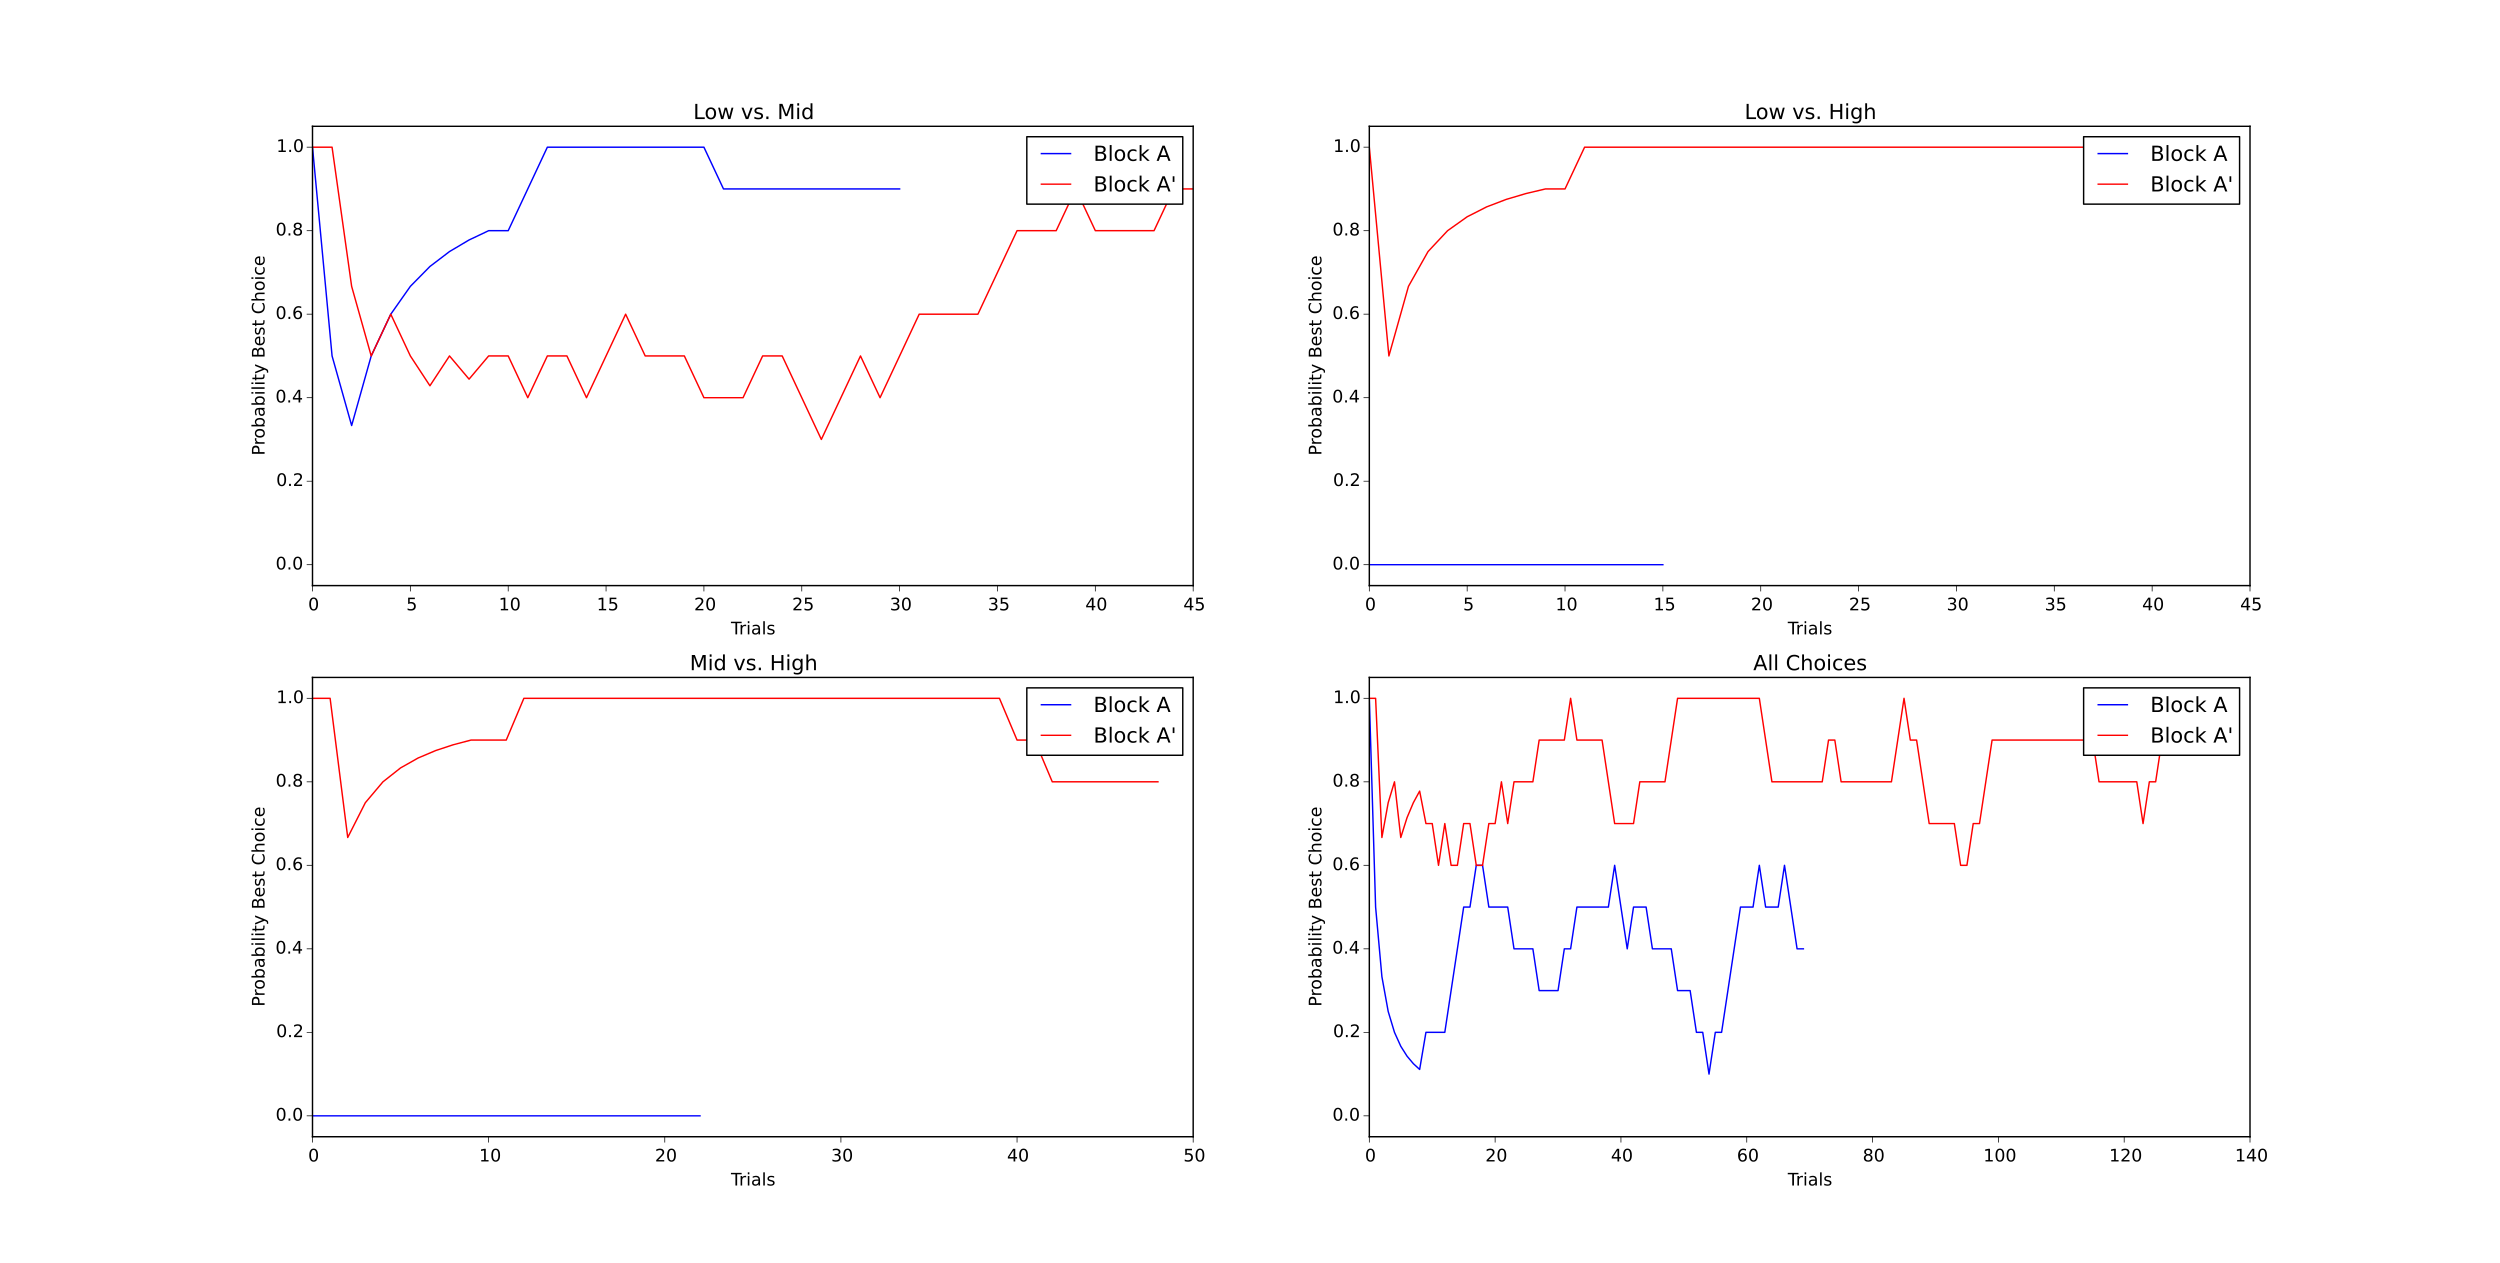 <?xml version="1.0" encoding="utf-8" standalone="no"?>
<!DOCTYPE svg PUBLIC "-//W3C//DTD SVG 1.1//EN"
  "http://www.w3.org/Graphics/SVG/1.1/DTD/svg11.dtd">
<!-- Created with matplotlib (http://matplotlib.org/) -->
<svg height="873pt" version="1.1" viewBox="0 0 1728 873" width="1728pt" xmlns="http://www.w3.org/2000/svg" xmlns:xlink="http://www.w3.org/1999/xlink">
 <defs>
  <style type="text/css">
*{stroke-linecap:butt;stroke-linejoin:round;}
  </style>
 </defs>
 <g id="figure_1">
  <g id="patch_1">
   <path d="
M0 873
L1728 873
L1728 0
L0 0
z
" style="fill:#ffffff;"/>
  </g>
  <g id="axes_1">
   <g id="patch_2">
    <path d="
M216 404.755
L824.727 404.755
L824.727 87.3
L216 87.3
z
" style="fill:#ffffff;"/>
   </g>
   <g id="line2d_1">
    <path clip-path="url(#pf8f681394c)" d="
M216 101.73
L229.527 246.027
L243.055 294.126
L256.582 246.027
L270.109 217.168
L283.636 197.928
L297.164 184.185
L310.691 173.879
L324.218 165.862
L337.745 159.449
L351.273 159.449
L364.8 130.589
L378.327 101.73
L391.855 101.73
L405.382 101.73
L418.909 101.73
L432.436 101.73
L445.964 101.73
L459.491 101.73
L473.018 101.73
L486.545 101.73
L500.073 130.589
L513.6 130.589
L527.127 130.589
L540.655 130.589
L554.182 130.589
L567.709 130.589
L581.236 130.589
L594.764 130.589
L608.291 130.589
L621.818 130.589" style="fill:none;stroke:#0000ff;stroke-linecap:square;"/>
   </g>
   <g id="line2d_2">
    <path clip-path="url(#pf8f681394c)" d="
M216 101.73
L229.527 101.73
L243.055 197.928
L256.582 246.027
L270.109 217.168
L283.636 246.027
L297.164 266.641
L310.691 246.027
L324.218 262.06
L337.745 246.027
L351.273 246.027
L364.8 274.887
L378.327 246.027
L391.855 246.027
L405.382 274.887
L418.909 246.027
L432.436 217.168
L445.964 246.027
L459.491 246.027
L473.018 246.027
L486.545 274.887
L500.073 274.887
L513.6 274.887
L527.127 246.027
L540.655 246.027
L554.182 274.887
L567.709 303.746
L581.236 274.887
L594.764 246.027
L608.291 274.887
L621.818 246.027
L635.345 217.168
L648.873 217.168
L662.4 217.168
L675.927 217.168
L689.455 188.308
L702.982 159.449
L716.509 159.449
L730.036 159.449
L743.564 130.589
L757.091 159.449
L770.618 159.449
L784.145 159.449
L797.673 159.449
L811.2 130.589
L824.727 130.589" style="fill:none;stroke:#ff0000;stroke-linecap:square;"/>
   </g>
   <g id="patch_3">
    <path d="
M216 87.3
L824.727 87.3" style="fill:none;stroke:#000000;stroke-linecap:square;stroke-linejoin:miter;"/>
   </g>
   <g id="patch_4">
    <path d="
M824.727 404.755
L824.727 87.3" style="fill:none;stroke:#000000;stroke-linecap:square;stroke-linejoin:miter;"/>
   </g>
   <g id="patch_5">
    <path d="
M216 404.755
L824.727 404.755" style="fill:none;stroke:#000000;stroke-linecap:square;stroke-linejoin:miter;"/>
   </g>
   <g id="patch_6">
    <path d="
M216 404.755
L216 87.3" style="fill:none;stroke:#000000;stroke-linecap:square;stroke-linejoin:miter;"/>
   </g>
   <g id="matplotlib.axis_1">
    <g id="xtick_1">
     <g id="line2d_3">
      <defs>
       <path d="
M0 0
L0 4" id="m741efc42ff" style="stroke:#000000;stroke-width:0.5;"/>
      </defs>
      <g>
       <use style="stroke:#000000;stroke-width:0.5;" x="216.0" xlink:href="#m741efc42ff" y="404.755"/>
      </g>
     </g>
     <g id="text_1">
      <!-- 0 -->
      <defs>
       <path d="
M31.781 66.406
Q24.172 66.406 20.328 58.906
Q16.5 51.422 16.5 36.375
Q16.5 21.391 20.328 13.891
Q24.172 6.391 31.781 6.391
Q39.453 6.391 43.281 13.891
Q47.125 21.391 47.125 36.375
Q47.125 51.422 43.281 58.906
Q39.453 66.406 31.781 66.406
M31.781 74.219
Q44.047 74.219 50.516 64.516
Q56.984 54.828 56.984 36.375
Q56.984 17.969 50.516 8.266
Q44.047 -1.422 31.781 -1.422
Q19.531 -1.422 13.062 8.266
Q6.594 17.969 6.594 36.375
Q6.594 54.828 13.062 64.516
Q19.531 74.219 31.781 74.219" id="BitstreamVeraSans-Roman-30"/>
      </defs>
      <g transform="translate(212.977 421.873)scale(0.12 -0.12)">
       <use xlink:href="#BitstreamVeraSans-Roman-30"/>
      </g>
     </g>
    </g>
    <g id="xtick_2">
     <g id="line2d_4">
      <g>
       <use style="stroke:#000000;stroke-width:0.5;" x="283.636" xlink:href="#m741efc42ff" y="404.755"/>
      </g>
     </g>
     <g id="text_2">
      <!-- 5 -->
      <defs>
       <path d="
M10.797 72.906
L49.516 72.906
L49.516 64.594
L19.828 64.594
L19.828 46.734
Q21.969 47.469 24.109 47.828
Q26.266 48.188 28.422 48.188
Q40.625 48.188 47.75 41.5
Q54.891 34.812 54.891 23.391
Q54.891 11.625 47.562 5.094
Q40.234 -1.422 26.906 -1.422
Q22.312 -1.422 17.547 -0.641
Q12.797 0.141 7.719 1.703
L7.719 11.625
Q12.109 9.234 16.797 8.062
Q21.484 6.891 26.703 6.891
Q35.156 6.891 40.078 11.328
Q45.016 15.766 45.016 23.391
Q45.016 31 40.078 35.438
Q35.156 39.891 26.703 39.891
Q22.75 39.891 18.812 39.016
Q14.891 38.141 10.797 36.281
z
" id="BitstreamVeraSans-Roman-35"/>
      </defs>
      <g transform="translate(280.806 421.873)scale(0.12 -0.12)">
       <use xlink:href="#BitstreamVeraSans-Roman-35"/>
      </g>
     </g>
    </g>
    <g id="xtick_3">
     <g id="line2d_5">
      <g>
       <use style="stroke:#000000;stroke-width:0.5;" x="351.273" xlink:href="#m741efc42ff" y="404.755"/>
      </g>
     </g>
     <g id="text_3">
      <!-- 10 -->
      <defs>
       <path d="
M12.406 8.297
L28.516 8.297
L28.516 63.922
L10.984 60.406
L10.984 69.391
L28.422 72.906
L38.281 72.906
L38.281 8.297
L54.391 8.297
L54.391 0
L12.406 0
z
" id="BitstreamVeraSans-Roman-31"/>
      </defs>
      <g transform="translate(344.695 421.873)scale(0.12 -0.12)">
       <use xlink:href="#BitstreamVeraSans-Roman-31"/>
       <use x="63.623" xlink:href="#BitstreamVeraSans-Roman-30"/>
      </g>
     </g>
    </g>
    <g id="xtick_4">
     <g id="line2d_6">
      <g>
       <use style="stroke:#000000;stroke-width:0.5;" x="418.909" xlink:href="#m741efc42ff" y="404.755"/>
      </g>
     </g>
     <g id="text_4">
      <!-- 15 -->
      <g transform="translate(412.457 421.873)scale(0.12 -0.12)">
       <use xlink:href="#BitstreamVeraSans-Roman-31"/>
       <use x="63.623" xlink:href="#BitstreamVeraSans-Roman-35"/>
      </g>
     </g>
    </g>
    <g id="xtick_5">
     <g id="line2d_7">
      <g>
       <use style="stroke:#000000;stroke-width:0.5;" x="486.545" xlink:href="#m741efc42ff" y="404.755"/>
      </g>
     </g>
     <g id="text_5">
      <!-- 20 -->
      <defs>
       <path d="
M19.188 8.297
L53.609 8.297
L53.609 0
L7.328 0
L7.328 8.297
Q12.938 14.109 22.625 23.891
Q32.328 33.688 34.812 36.531
Q39.547 41.844 41.422 45.531
Q43.312 49.219 43.312 52.781
Q43.312 58.594 39.234 62.25
Q35.156 65.922 28.609 65.922
Q23.969 65.922 18.812 64.312
Q13.672 62.703 7.812 59.422
L7.812 69.391
Q13.766 71.781 18.938 73
Q24.125 74.219 28.422 74.219
Q39.75 74.219 46.484 68.547
Q53.219 62.891 53.219 53.422
Q53.219 48.922 51.531 44.891
Q49.859 40.875 45.406 35.406
Q44.188 33.984 37.641 27.219
Q31.109 20.453 19.188 8.297" id="BitstreamVeraSans-Roman-32"/>
      </defs>
      <g transform="translate(479.749 421.873)scale(0.12 -0.12)">
       <use xlink:href="#BitstreamVeraSans-Roman-32"/>
       <use x="63.623" xlink:href="#BitstreamVeraSans-Roman-30"/>
      </g>
     </g>
    </g>
    <g id="xtick_6">
     <g id="line2d_8">
      <g>
       <use style="stroke:#000000;stroke-width:0.5;" x="554.182" xlink:href="#m741efc42ff" y="404.755"/>
      </g>
     </g>
     <g id="text_6">
      <!-- 25 -->
      <g transform="translate(547.511 421.873)scale(0.12 -0.12)">
       <use xlink:href="#BitstreamVeraSans-Roman-32"/>
       <use x="63.623" xlink:href="#BitstreamVeraSans-Roman-35"/>
      </g>
     </g>
    </g>
    <g id="xtick_7">
     <g id="line2d_9">
      <g>
       <use style="stroke:#000000;stroke-width:0.5;" x="621.818" xlink:href="#m741efc42ff" y="404.755"/>
      </g>
     </g>
     <g id="text_7">
      <!-- 30 -->
      <defs>
       <path d="
M40.578 39.312
Q47.656 37.797 51.625 33
Q55.609 28.219 55.609 21.188
Q55.609 10.406 48.188 4.484
Q40.766 -1.422 27.094 -1.422
Q22.516 -1.422 17.656 -0.516
Q12.797 0.391 7.625 2.203
L7.625 11.719
Q11.719 9.328 16.594 8.109
Q21.484 6.891 26.812 6.891
Q36.078 6.891 40.938 10.547
Q45.797 14.203 45.797 21.188
Q45.797 27.641 41.281 31.266
Q36.766 34.906 28.719 34.906
L20.219 34.906
L20.219 43.016
L29.109 43.016
Q36.375 43.016 40.234 45.922
Q44.094 48.828 44.094 54.297
Q44.094 59.906 40.109 62.906
Q36.141 65.922 28.719 65.922
Q24.656 65.922 20.016 65.031
Q15.375 64.156 9.812 62.312
L9.812 71.094
Q15.438 72.656 20.344 73.438
Q25.25 74.219 29.594 74.219
Q40.828 74.219 47.359 69.109
Q53.906 64.016 53.906 55.328
Q53.906 49.266 50.438 45.094
Q46.969 40.922 40.578 39.312" id="BitstreamVeraSans-Roman-33"/>
      </defs>
      <g transform="translate(615.039 421.873)scale(0.12 -0.12)">
       <use xlink:href="#BitstreamVeraSans-Roman-33"/>
       <use x="63.623" xlink:href="#BitstreamVeraSans-Roman-30"/>
      </g>
     </g>
    </g>
    <g id="xtick_8">
     <g id="line2d_10">
      <g>
       <use style="stroke:#000000;stroke-width:0.5;" x="689.455" xlink:href="#m741efc42ff" y="404.755"/>
      </g>
     </g>
     <g id="text_8">
      <!-- 35 -->
      <g transform="translate(682.801 421.873)scale(0.12 -0.12)">
       <use xlink:href="#BitstreamVeraSans-Roman-33"/>
       <use x="63.623" xlink:href="#BitstreamVeraSans-Roman-35"/>
      </g>
     </g>
    </g>
    <g id="xtick_9">
     <g id="line2d_11">
      <g>
       <use style="stroke:#000000;stroke-width:0.5;" x="757.091" xlink:href="#m741efc42ff" y="404.755"/>
      </g>
     </g>
     <g id="text_9">
      <!-- 40 -->
      <defs>
       <path d="
M37.797 64.312
L12.891 25.391
L37.797 25.391
z

M35.203 72.906
L47.609 72.906
L47.609 25.391
L58.016 25.391
L58.016 17.188
L47.609 17.188
L47.609 0
L37.797 0
L37.797 17.188
L4.891 17.188
L4.891 26.703
z
" id="BitstreamVeraSans-Roman-34"/>
      </defs>
      <g transform="translate(750.148 421.873)scale(0.12 -0.12)">
       <use xlink:href="#BitstreamVeraSans-Roman-34"/>
       <use x="63.623" xlink:href="#BitstreamVeraSans-Roman-30"/>
      </g>
     </g>
    </g>
    <g id="xtick_10">
     <g id="line2d_12">
      <g>
       <use style="stroke:#000000;stroke-width:0.5;" x="824.727" xlink:href="#m741efc42ff" y="404.755"/>
      </g>
     </g>
     <g id="text_10">
      <!-- 45 -->
      <g transform="translate(817.91 421.873)scale(0.12 -0.12)">
       <use xlink:href="#BitstreamVeraSans-Roman-34"/>
       <use x="63.623" xlink:href="#BitstreamVeraSans-Roman-35"/>
      </g>
     </g>
    </g>
    <g id="text_11">
     <!-- Trials -->
     <defs>
      <path d="
M34.281 27.484
Q23.391 27.484 19.188 25
Q14.984 22.516 14.984 16.5
Q14.984 11.719 18.141 8.906
Q21.297 6.109 26.703 6.109
Q34.188 6.109 38.703 11.406
Q43.219 16.703 43.219 25.484
L43.219 27.484
z

M52.203 31.203
L52.203 0
L43.219 0
L43.219 8.297
Q40.141 3.328 35.547 0.953
Q30.953 -1.422 24.312 -1.422
Q15.922 -1.422 10.953 3.297
Q6 8.016 6 15.922
Q6 25.141 12.172 29.828
Q18.359 34.516 30.609 34.516
L43.219 34.516
L43.219 35.406
Q43.219 41.609 39.141 45
Q35.062 48.391 27.688 48.391
Q23 48.391 18.547 47.266
Q14.109 46.141 10.016 43.891
L10.016 52.203
Q14.938 54.109 19.578 55.047
Q24.219 56 28.609 56
Q40.484 56 46.344 49.844
Q52.203 43.703 52.203 31.203" id="BitstreamVeraSans-Roman-61"/>
      <path d="
M9.422 75.984
L18.406 75.984
L18.406 0
L9.422 0
z
" id="BitstreamVeraSans-Roman-6c"/>
      <path d="
M9.422 54.688
L18.406 54.688
L18.406 0
L9.422 0
z

M9.422 75.984
L18.406 75.984
L18.406 64.594
L9.422 64.594
z
" id="BitstreamVeraSans-Roman-69"/>
      <path d="
M-0.297 72.906
L61.375 72.906
L61.375 64.594
L35.5 64.594
L35.5 0
L25.594 0
L25.594 64.594
L-0.297 64.594
z
" id="BitstreamVeraSans-Roman-54"/>
      <path d="
M41.109 46.297
Q39.594 47.172 37.812 47.578
Q36.031 48 33.891 48
Q26.266 48 22.188 43.047
Q18.109 38.094 18.109 28.812
L18.109 0
L9.078 0
L9.078 54.688
L18.109 54.688
L18.109 46.188
Q20.953 51.172 25.484 53.578
Q30.031 56 36.531 56
Q37.453 56 38.578 55.875
Q39.703 55.766 41.062 55.516
z
" id="BitstreamVeraSans-Roman-72"/>
      <path d="
M44.281 53.078
L44.281 44.578
Q40.484 46.531 36.375 47.5
Q32.281 48.484 27.875 48.484
Q21.188 48.484 17.844 46.438
Q14.5 44.391 14.5 40.281
Q14.5 37.156 16.891 35.375
Q19.281 33.594 26.516 31.984
L29.594 31.297
Q39.156 29.25 43.188 25.516
Q47.219 21.781 47.219 15.094
Q47.219 7.469 41.188 3.016
Q35.156 -1.422 24.609 -1.422
Q20.219 -1.422 15.453 -0.562
Q10.688 0.297 5.422 2
L5.422 11.281
Q10.406 8.688 15.234 7.391
Q20.062 6.109 24.812 6.109
Q31.156 6.109 34.562 8.281
Q37.984 10.453 37.984 14.406
Q37.984 18.062 35.516 20.016
Q33.062 21.969 24.703 23.781
L21.578 24.516
Q13.234 26.266 9.516 29.906
Q5.812 33.547 5.812 39.891
Q5.812 47.609 11.281 51.797
Q16.75 56 26.812 56
Q31.781 56 36.172 55.266
Q40.578 54.547 44.281 53.078" id="BitstreamVeraSans-Roman-73"/>
     </defs>
     <g transform="translate(505.256 438.486)scale(0.12 -0.12)">
      <use xlink:href="#BitstreamVeraSans-Roman-54"/>
      <use x="46.334" xlink:href="#BitstreamVeraSans-Roman-72"/>
      <use x="87.447" xlink:href="#BitstreamVeraSans-Roman-69"/>
      <use x="115.23" xlink:href="#BitstreamVeraSans-Roman-61"/>
      <use x="176.51" xlink:href="#BitstreamVeraSans-Roman-6c"/>
      <use x="204.293" xlink:href="#BitstreamVeraSans-Roman-73"/>
     </g>
    </g>
   </g>
   <g id="matplotlib.axis_2">
    <g id="ytick_1">
     <g id="line2d_13">
      <defs>
       <path d="
M0 0
L-4 0" id="mcb0005524f" style="stroke:#000000;stroke-width:0.5;"/>
      </defs>
      <g>
       <use style="stroke:#000000;stroke-width:0.5;" x="216.0" xlink:href="#mcb0005524f" y="390.325"/>
      </g>
     </g>
     <g id="text_12">
      <!-- 0.0 -->
      <defs>
       <path d="
M10.688 12.406
L21 12.406
L21 0
L10.688 0
z
" id="BitstreamVeraSans-Roman-2e"/>
      </defs>
      <g transform="translate(190.504 393.636)scale(0.12 -0.12)">
       <use xlink:href="#BitstreamVeraSans-Roman-30"/>
       <use x="63.623" xlink:href="#BitstreamVeraSans-Roman-2e"/>
       <use x="95.41" xlink:href="#BitstreamVeraSans-Roman-30"/>
      </g>
     </g>
    </g>
    <g id="ytick_2">
     <g id="line2d_14">
      <g>
       <use style="stroke:#000000;stroke-width:0.5;" x="216.0" xlink:href="#mcb0005524f" y="332.606"/>
      </g>
     </g>
     <g id="text_13">
      <!-- 0.2 -->
      <g transform="translate(190.909 335.917)scale(0.12 -0.12)">
       <use xlink:href="#BitstreamVeraSans-Roman-30"/>
       <use x="63.623" xlink:href="#BitstreamVeraSans-Roman-2e"/>
       <use x="95.41" xlink:href="#BitstreamVeraSans-Roman-32"/>
      </g>
     </g>
    </g>
    <g id="ytick_3">
     <g id="line2d_15">
      <g>
       <use style="stroke:#000000;stroke-width:0.5;" x="216.0" xlink:href="#mcb0005524f" y="274.887"/>
      </g>
     </g>
     <g id="text_14">
      <!-- 0.4 -->
      <g transform="translate(190.381 278.198)scale(0.12 -0.12)">
       <use xlink:href="#BitstreamVeraSans-Roman-30"/>
       <use x="63.623" xlink:href="#BitstreamVeraSans-Roman-2e"/>
       <use x="95.41" xlink:href="#BitstreamVeraSans-Roman-34"/>
      </g>
     </g>
    </g>
    <g id="ytick_4">
     <g id="line2d_16">
      <g>
       <use style="stroke:#000000;stroke-width:0.5;" x="216.0" xlink:href="#mcb0005524f" y="217.168"/>
      </g>
     </g>
     <g id="text_15">
      <!-- 0.6 -->
      <defs>
       <path d="
M33.016 40.375
Q26.375 40.375 22.484 35.828
Q18.609 31.297 18.609 23.391
Q18.609 15.531 22.484 10.953
Q26.375 6.391 33.016 6.391
Q39.656 6.391 43.531 10.953
Q47.406 15.531 47.406 23.391
Q47.406 31.297 43.531 35.828
Q39.656 40.375 33.016 40.375
M52.594 71.297
L52.594 62.312
Q48.875 64.062 45.094 64.984
Q41.312 65.922 37.594 65.922
Q27.828 65.922 22.672 59.328
Q17.531 52.734 16.797 39.406
Q19.672 43.656 24.016 45.922
Q28.375 48.188 33.594 48.188
Q44.578 48.188 50.953 41.516
Q57.328 34.859 57.328 23.391
Q57.328 12.156 50.688 5.359
Q44.047 -1.422 33.016 -1.422
Q20.359 -1.422 13.672 8.266
Q6.984 17.969 6.984 36.375
Q6.984 53.656 15.188 63.938
Q23.391 74.219 37.203 74.219
Q40.922 74.219 44.703 73.484
Q48.484 72.75 52.594 71.297" id="BitstreamVeraSans-Roman-36"/>
      </defs>
      <g transform="translate(190.463 220.479)scale(0.12 -0.12)">
       <use xlink:href="#BitstreamVeraSans-Roman-30"/>
       <use x="63.623" xlink:href="#BitstreamVeraSans-Roman-2e"/>
       <use x="95.41" xlink:href="#BitstreamVeraSans-Roman-36"/>
      </g>
     </g>
    </g>
    <g id="ytick_5">
     <g id="line2d_17">
      <g>
       <use style="stroke:#000000;stroke-width:0.5;" x="216.0" xlink:href="#mcb0005524f" y="159.449"/>
      </g>
     </g>
     <g id="text_16">
      <!-- 0.8 -->
      <defs>
       <path d="
M31.781 34.625
Q24.75 34.625 20.719 30.859
Q16.703 27.094 16.703 20.516
Q16.703 13.922 20.719 10.156
Q24.75 6.391 31.781 6.391
Q38.812 6.391 42.859 10.172
Q46.922 13.969 46.922 20.516
Q46.922 27.094 42.891 30.859
Q38.875 34.625 31.781 34.625
M21.922 38.812
Q15.578 40.375 12.031 44.719
Q8.5 49.078 8.5 55.328
Q8.5 64.062 14.719 69.141
Q20.953 74.219 31.781 74.219
Q42.672 74.219 48.875 69.141
Q55.078 64.062 55.078 55.328
Q55.078 49.078 51.531 44.719
Q48 40.375 41.703 38.812
Q48.828 37.156 52.797 32.312
Q56.781 27.484 56.781 20.516
Q56.781 9.906 50.312 4.234
Q43.844 -1.422 31.781 -1.422
Q19.734 -1.422 13.25 4.234
Q6.781 9.906 6.781 20.516
Q6.781 27.484 10.781 32.312
Q14.797 37.156 21.922 38.812
M18.312 54.391
Q18.312 48.734 21.844 45.562
Q25.391 42.391 31.781 42.391
Q38.141 42.391 41.719 45.562
Q45.312 48.734 45.312 54.391
Q45.312 60.062 41.719 63.234
Q38.141 66.406 31.781 66.406
Q25.391 66.406 21.844 63.234
Q18.312 60.062 18.312 54.391" id="BitstreamVeraSans-Roman-38"/>
      </defs>
      <g transform="translate(190.529 162.76)scale(0.12 -0.12)">
       <use xlink:href="#BitstreamVeraSans-Roman-30"/>
       <use x="63.623" xlink:href="#BitstreamVeraSans-Roman-2e"/>
       <use x="95.41" xlink:href="#BitstreamVeraSans-Roman-38"/>
      </g>
     </g>
    </g>
    <g id="ytick_6">
     <g id="line2d_18">
      <g>
       <use style="stroke:#000000;stroke-width:0.5;" x="216.0" xlink:href="#mcb0005524f" y="101.73"/>
      </g>
     </g>
     <g id="text_17">
      <!-- 1.0 -->
      <g transform="translate(191.031 105.041)scale(0.12 -0.12)">
       <use xlink:href="#BitstreamVeraSans-Roman-31"/>
       <use x="63.623" xlink:href="#BitstreamVeraSans-Roman-2e"/>
       <use x="95.41" xlink:href="#BitstreamVeraSans-Roman-30"/>
      </g>
     </g>
    </g>
    <g id="text_18">
     <!-- Probability Best Choice -->
     <defs>
      <path id="BitstreamVeraSans-Roman-20"/>
      <path d="
M54.891 33.016
L54.891 0
L45.906 0
L45.906 32.719
Q45.906 40.484 42.875 44.328
Q39.844 48.188 33.797 48.188
Q26.516 48.188 22.312 43.547
Q18.109 38.922 18.109 30.906
L18.109 0
L9.078 0
L9.078 75.984
L18.109 75.984
L18.109 46.188
Q21.344 51.125 25.703 53.562
Q30.078 56 35.797 56
Q45.219 56 50.047 50.172
Q54.891 44.344 54.891 33.016" id="BitstreamVeraSans-Roman-68"/>
      <path d="
M30.609 48.391
Q23.391 48.391 19.188 42.75
Q14.984 37.109 14.984 27.297
Q14.984 17.484 19.156 11.844
Q23.344 6.203 30.609 6.203
Q37.797 6.203 41.984 11.859
Q46.188 17.531 46.188 27.297
Q46.188 37.016 41.984 42.703
Q37.797 48.391 30.609 48.391
M30.609 56
Q42.328 56 49.016 48.375
Q55.719 40.766 55.719 27.297
Q55.719 13.875 49.016 6.219
Q42.328 -1.422 30.609 -1.422
Q18.844 -1.422 12.172 6.219
Q5.516 13.875 5.516 27.297
Q5.516 40.766 12.172 48.375
Q18.844 56 30.609 56" id="BitstreamVeraSans-Roman-6f"/>
      <path d="
M19.672 64.797
L19.672 37.406
L32.078 37.406
Q38.969 37.406 42.719 40.969
Q46.484 44.531 46.484 51.125
Q46.484 57.672 42.719 61.234
Q38.969 64.797 32.078 64.797
z

M9.812 72.906
L32.078 72.906
Q44.344 72.906 50.609 67.359
Q56.891 61.812 56.891 51.125
Q56.891 40.328 50.609 34.812
Q44.344 29.297 32.078 29.297
L19.672 29.297
L19.672 0
L9.812 0
z
" id="BitstreamVeraSans-Roman-50"/>
      <path d="
M64.406 67.281
L64.406 56.891
Q59.422 61.531 53.781 63.812
Q48.141 66.109 41.797 66.109
Q29.297 66.109 22.656 58.469
Q16.016 50.828 16.016 36.375
Q16.016 21.969 22.656 14.328
Q29.297 6.688 41.797 6.688
Q48.141 6.688 53.781 8.984
Q59.422 11.281 64.406 15.922
L64.406 5.609
Q59.234 2.094 53.438 0.328
Q47.656 -1.422 41.219 -1.422
Q24.656 -1.422 15.125 8.703
Q5.609 18.844 5.609 36.375
Q5.609 53.953 15.125 64.078
Q24.656 74.219 41.219 74.219
Q47.75 74.219 53.531 72.484
Q59.328 70.75 64.406 67.281" id="BitstreamVeraSans-Roman-43"/>
      <path d="
M19.672 34.812
L19.672 8.109
L35.5 8.109
Q43.453 8.109 47.281 11.406
Q51.125 14.703 51.125 21.484
Q51.125 28.328 47.281 31.562
Q43.453 34.812 35.5 34.812
z

M19.672 64.797
L19.672 42.828
L34.281 42.828
Q41.5 42.828 45.031 45.531
Q48.578 48.25 48.578 53.812
Q48.578 59.328 45.031 62.062
Q41.5 64.797 34.281 64.797
z

M9.812 72.906
L35.016 72.906
Q46.297 72.906 52.391 68.219
Q58.5 63.531 58.5 54.891
Q58.5 48.188 55.375 44.234
Q52.25 40.281 46.188 39.312
Q53.469 37.75 57.5 32.781
Q61.531 27.828 61.531 20.406
Q61.531 10.641 54.891 5.312
Q48.25 0 35.984 0
L9.812 0
z
" id="BitstreamVeraSans-Roman-42"/>
      <path d="
M32.172 -5.078
Q28.375 -14.844 24.75 -17.812
Q21.141 -20.797 15.094 -20.797
L7.906 -20.797
L7.906 -13.281
L13.188 -13.281
Q16.891 -13.281 18.938 -11.516
Q21 -9.766 23.484 -3.219
L25.094 0.875
L2.984 54.688
L12.5 54.688
L29.594 11.922
L46.688 54.688
L56.203 54.688
z
" id="BitstreamVeraSans-Roman-79"/>
      <path d="
M56.203 29.594
L56.203 25.203
L14.891 25.203
Q15.484 15.922 20.484 11.062
Q25.484 6.203 34.422 6.203
Q39.594 6.203 44.453 7.469
Q49.312 8.734 54.109 11.281
L54.109 2.781
Q49.266 0.734 44.188 -0.344
Q39.109 -1.422 33.891 -1.422
Q20.797 -1.422 13.156 6.188
Q5.516 13.812 5.516 26.812
Q5.516 40.234 12.766 48.109
Q20.016 56 32.328 56
Q43.359 56 49.781 48.891
Q56.203 41.797 56.203 29.594
M47.219 32.234
Q47.125 39.594 43.094 43.984
Q39.062 48.391 32.422 48.391
Q24.906 48.391 20.391 44.141
Q15.875 39.891 15.188 32.172
z
" id="BitstreamVeraSans-Roman-65"/>
      <path d="
M18.312 70.219
L18.312 54.688
L36.812 54.688
L36.812 47.703
L18.312 47.703
L18.312 18.016
Q18.312 11.328 20.141 9.422
Q21.969 7.516 27.594 7.516
L36.812 7.516
L36.812 0
L27.594 0
Q17.188 0 13.234 3.875
Q9.281 7.766 9.281 18.016
L9.281 47.703
L2.688 47.703
L2.688 54.688
L9.281 54.688
L9.281 70.219
z
" id="BitstreamVeraSans-Roman-74"/>
      <path d="
M48.781 52.594
L48.781 44.188
Q44.969 46.297 41.141 47.344
Q37.312 48.391 33.406 48.391
Q24.656 48.391 19.812 42.844
Q14.984 37.312 14.984 27.297
Q14.984 17.281 19.812 11.734
Q24.656 6.203 33.406 6.203
Q37.312 6.203 41.141 7.25
Q44.969 8.297 48.781 10.406
L48.781 2.094
Q45.016 0.344 40.984 -0.531
Q36.969 -1.422 32.422 -1.422
Q20.062 -1.422 12.781 6.344
Q5.516 14.109 5.516 27.297
Q5.516 40.672 12.859 48.328
Q20.219 56 33.016 56
Q37.156 56 41.109 55.141
Q45.062 54.297 48.781 52.594" id="BitstreamVeraSans-Roman-63"/>
      <path d="
M48.688 27.297
Q48.688 37.203 44.609 42.844
Q40.531 48.484 33.406 48.484
Q26.266 48.484 22.188 42.844
Q18.109 37.203 18.109 27.297
Q18.109 17.391 22.188 11.75
Q26.266 6.109 33.406 6.109
Q40.531 6.109 44.609 11.75
Q48.688 17.391 48.688 27.297
M18.109 46.391
Q20.953 51.266 25.266 53.625
Q29.594 56 35.594 56
Q45.562 56 51.781 48.094
Q58.016 40.188 58.016 27.297
Q58.016 14.406 51.781 6.484
Q45.562 -1.422 35.594 -1.422
Q29.594 -1.422 25.266 0.953
Q20.953 3.328 18.109 8.203
L18.109 0
L9.078 0
L9.078 75.984
L18.109 75.984
z
" id="BitstreamVeraSans-Roman-62"/>
     </defs>
     <g transform="translate(182.885 314.844)rotate(-90.0)scale(0.12 -0.12)">
      <use xlink:href="#BitstreamVeraSans-Roman-50"/>
      <use x="58.553" xlink:href="#BitstreamVeraSans-Roman-72"/>
      <use x="97.416" xlink:href="#BitstreamVeraSans-Roman-6f"/>
      <use x="158.598" xlink:href="#BitstreamVeraSans-Roman-62"/>
      <use x="222.074" xlink:href="#BitstreamVeraSans-Roman-61"/>
      <use x="283.354" xlink:href="#BitstreamVeraSans-Roman-62"/>
      <use x="346.83" xlink:href="#BitstreamVeraSans-Roman-69"/>
      <use x="374.613" xlink:href="#BitstreamVeraSans-Roman-6c"/>
      <use x="402.396" xlink:href="#BitstreamVeraSans-Roman-69"/>
      <use x="430.18" xlink:href="#BitstreamVeraSans-Roman-74"/>
      <use x="469.389" xlink:href="#BitstreamVeraSans-Roman-79"/>
      <use x="528.568" xlink:href="#BitstreamVeraSans-Roman-20"/>
      <use x="560.355" xlink:href="#BitstreamVeraSans-Roman-42"/>
      <use x="628.959" xlink:href="#BitstreamVeraSans-Roman-65"/>
      <use x="690.482" xlink:href="#BitstreamVeraSans-Roman-73"/>
      <use x="742.582" xlink:href="#BitstreamVeraSans-Roman-74"/>
      <use x="781.791" xlink:href="#BitstreamVeraSans-Roman-20"/>
      <use x="813.578" xlink:href="#BitstreamVeraSans-Roman-43"/>
      <use x="883.402" xlink:href="#BitstreamVeraSans-Roman-68"/>
      <use x="946.781" xlink:href="#BitstreamVeraSans-Roman-6f"/>
      <use x="1007.963" xlink:href="#BitstreamVeraSans-Roman-69"/>
      <use x="1035.746" xlink:href="#BitstreamVeraSans-Roman-63"/>
      <use x="1090.727" xlink:href="#BitstreamVeraSans-Roman-65"/>
     </g>
    </g>
   </g>
   <g id="text_19">
    <!-- Low vs. Mid -->
    <defs>
     <path d="
M2.984 54.688
L12.5 54.688
L29.594 8.797
L46.688 54.688
L56.203 54.688
L35.688 0
L23.484 0
z
" id="BitstreamVeraSans-Roman-76"/>
     <path d="
M4.203 54.688
L13.188 54.688
L24.422 12.016
L35.594 54.688
L46.188 54.688
L57.422 12.016
L68.609 54.688
L77.594 54.688
L63.281 0
L52.688 0
L40.922 44.828
L29.109 0
L18.5 0
z
" id="BitstreamVeraSans-Roman-77"/>
     <path d="
M9.812 72.906
L24.516 72.906
L43.109 23.297
L61.812 72.906
L76.516 72.906
L76.516 0
L66.891 0
L66.891 64.016
L48.094 14.016
L38.188 14.016
L19.391 64.016
L19.391 0
L9.812 0
z
" id="BitstreamVeraSans-Roman-4d"/>
     <path d="
M9.812 72.906
L19.672 72.906
L19.672 8.297
L55.172 8.297
L55.172 0
L9.812 0
z
" id="BitstreamVeraSans-Roman-4c"/>
     <path d="
M45.406 46.391
L45.406 75.984
L54.391 75.984
L54.391 0
L45.406 0
L45.406 8.203
Q42.578 3.328 38.25 0.953
Q33.938 -1.422 27.875 -1.422
Q17.969 -1.422 11.734 6.484
Q5.516 14.406 5.516 27.297
Q5.516 40.188 11.734 48.094
Q17.969 56 27.875 56
Q33.938 56 38.25 53.625
Q42.578 51.266 45.406 46.391
M14.797 27.297
Q14.797 17.391 18.875 11.75
Q22.953 6.109 30.078 6.109
Q37.203 6.109 41.297 11.75
Q45.406 17.391 45.406 27.297
Q45.406 37.203 41.297 42.844
Q37.203 48.484 30.078 48.484
Q22.953 48.484 18.875 42.844
Q14.797 37.203 14.797 27.297" id="BitstreamVeraSans-Roman-64"/>
    </defs>
    <g transform="translate(479.179 82.3)scale(0.144 -0.144)">
     <use xlink:href="#BitstreamVeraSans-Roman-4c"/>
     <use x="53.963" xlink:href="#BitstreamVeraSans-Roman-6f"/>
     <use x="115.145" xlink:href="#BitstreamVeraSans-Roman-77"/>
     <use x="196.932" xlink:href="#BitstreamVeraSans-Roman-20"/>
     <use x="228.719" xlink:href="#BitstreamVeraSans-Roman-76"/>
     <use x="287.898" xlink:href="#BitstreamVeraSans-Roman-73"/>
     <use x="339.998" xlink:href="#BitstreamVeraSans-Roman-2e"/>
     <use x="371.785" xlink:href="#BitstreamVeraSans-Roman-20"/>
     <use x="403.572" xlink:href="#BitstreamVeraSans-Roman-4d"/>
     <use x="489.852" xlink:href="#BitstreamVeraSans-Roman-69"/>
     <use x="517.635" xlink:href="#BitstreamVeraSans-Roman-64"/>
    </g>
   </g>
   <g id="legend_1">
    <g id="patch_7">
     <path d="
M709.732 141.093
L817.527 141.093
L817.527 94.5
L709.732 94.5
z
" style="fill:#ffffff;stroke:#000000;stroke-linejoin:miter;"/>
    </g>
    <g id="line2d_19">
     <path d="
M719.812 106.162
L739.972 106.162" style="fill:none;stroke:#0000ff;stroke-linecap:square;"/>
    </g>
    <g id="line2d_20"/>
    <g id="text_20">
     <!-- Block A -->
     <defs>
      <path d="
M34.188 63.188
L20.797 26.906
L47.609 26.906
z

M28.609 72.906
L39.797 72.906
L67.578 0
L57.328 0
L50.688 18.703
L17.828 18.703
L11.188 0
L0.781 0
z
" id="BitstreamVeraSans-Roman-41"/>
      <path d="
M9.078 75.984
L18.109 75.984
L18.109 31.109
L44.922 54.688
L56.391 54.688
L27.391 29.109
L57.625 0
L45.906 0
L18.109 26.703
L18.109 0
L9.078 0
z
" id="BitstreamVeraSans-Roman-6b"/>
     </defs>
     <g transform="translate(755.812 111.202)scale(0.144 -0.144)">
      <use xlink:href="#BitstreamVeraSans-Roman-42"/>
      <use x="68.604" xlink:href="#BitstreamVeraSans-Roman-6c"/>
      <use x="96.387" xlink:href="#BitstreamVeraSans-Roman-6f"/>
      <use x="157.568" xlink:href="#BitstreamVeraSans-Roman-63"/>
      <use x="212.549" xlink:href="#BitstreamVeraSans-Roman-6b"/>
      <use x="270.459" xlink:href="#BitstreamVeraSans-Roman-20"/>
      <use x="302.246" xlink:href="#BitstreamVeraSans-Roman-41"/>
     </g>
    </g>
    <g id="line2d_21">
     <path d="
M719.812 127.298
L739.972 127.298" style="fill:none;stroke:#ff0000;stroke-linecap:square;"/>
    </g>
    <g id="line2d_22"/>
    <g id="text_21">
     <!-- Block A' -->
     <defs>
      <path d="
M17.922 72.906
L17.922 45.797
L9.625 45.797
L9.625 72.906
z
" id="BitstreamVeraSans-Roman-27"/>
     </defs>
     <g transform="translate(755.812 132.338)scale(0.144 -0.144)">
      <use xlink:href="#BitstreamVeraSans-Roman-42"/>
      <use x="68.604" xlink:href="#BitstreamVeraSans-Roman-6c"/>
      <use x="96.387" xlink:href="#BitstreamVeraSans-Roman-6f"/>
      <use x="157.568" xlink:href="#BitstreamVeraSans-Roman-63"/>
      <use x="212.549" xlink:href="#BitstreamVeraSans-Roman-6b"/>
      <use x="270.459" xlink:href="#BitstreamVeraSans-Roman-20"/>
      <use x="302.246" xlink:href="#BitstreamVeraSans-Roman-41"/>
      <use x="370.654" xlink:href="#BitstreamVeraSans-Roman-27"/>
     </g>
    </g>
   </g>
  </g>
  <g id="axes_2">
   <g id="patch_8">
    <path d="
M946.473 404.755
L1555.2 404.755
L1555.2 87.3
L946.473 87.3
z
" style="fill:#ffffff;"/>
   </g>
   <g id="line2d_23">
    <path clip-path="url(#pba5dc0d9b9)" d="
M946.473 390.325
L960 390.325
L973.527 390.325
L987.055 390.325
L1000.58 390.325
L1014.11 390.325
L1027.64 390.325
L1041.16 390.325
L1054.69 390.325
L1068.22 390.325
L1081.75 390.325
L1095.27 390.325
L1108.8 390.325
L1122.33 390.325
L1135.85 390.325
L1149.38 390.325" style="fill:none;stroke:#0000ff;stroke-linecap:square;"/>
   </g>
   <g id="line2d_24">
    <path clip-path="url(#pba5dc0d9b9)" d="
M946.473 101.73
L960 246.027
L973.527 197.928
L987.055 173.879
L1000.58 159.449
L1014.11 149.829
L1027.64 142.958
L1041.16 137.804
L1054.69 133.796
L1068.22 130.589
L1081.75 130.589
L1095.27 101.73
L1108.8 101.73
L1122.33 101.73
L1135.85 101.73
L1149.38 101.73
L1162.91 101.73
L1176.44 101.73
L1189.96 101.73
L1203.49 101.73
L1217.02 101.73
L1230.55 101.73
L1244.07 101.73
L1257.6 101.73
L1271.13 101.73
L1284.65 101.73
L1298.18 101.73
L1311.71 101.73
L1325.24 101.73
L1338.76 101.73
L1352.29 101.73
L1365.82 101.73
L1379.35 101.73
L1392.87 101.73
L1406.4 101.73
L1419.93 101.73
L1433.45 101.73
L1446.98 101.73
L1460.51 101.73
L1474.04 101.73
L1487.56 101.73
L1501.09 101.73
L1514.62 101.73
L1528.15 101.73" style="fill:none;stroke:#ff0000;stroke-linecap:square;"/>
   </g>
   <g id="patch_9">
    <path d="
M946.473 87.3
L1555.2 87.3" style="fill:none;stroke:#000000;stroke-linecap:square;stroke-linejoin:miter;"/>
   </g>
   <g id="patch_10">
    <path d="
M1555.2 404.755
L1555.2 87.3" style="fill:none;stroke:#000000;stroke-linecap:square;stroke-linejoin:miter;"/>
   </g>
   <g id="patch_11">
    <path d="
M946.473 404.755
L1555.2 404.755" style="fill:none;stroke:#000000;stroke-linecap:square;stroke-linejoin:miter;"/>
   </g>
   <g id="patch_12">
    <path d="
M946.473 404.755
L946.473 87.3" style="fill:none;stroke:#000000;stroke-linecap:square;stroke-linejoin:miter;"/>
   </g>
   <g id="matplotlib.axis_3">
    <g id="xtick_11">
     <g id="line2d_25">
      <g>
       <use style="stroke:#000000;stroke-width:0.5;" x="946.473" xlink:href="#m741efc42ff" y="404.755"/>
      </g>
     </g>
     <g id="text_22">
      <!-- 0 -->
      <g transform="translate(943.449 421.873)scale(0.12 -0.12)">
       <use xlink:href="#BitstreamVeraSans-Roman-30"/>
      </g>
     </g>
    </g>
    <g id="xtick_12">
     <g id="line2d_26">
      <g>
       <use style="stroke:#000000;stroke-width:0.5;" x="1014.109" xlink:href="#m741efc42ff" y="404.755"/>
      </g>
     </g>
     <g id="text_23">
      <!-- 5 -->
      <g transform="translate(1011.279 421.873)scale(0.12 -0.12)">
       <use xlink:href="#BitstreamVeraSans-Roman-35"/>
      </g>
     </g>
    </g>
    <g id="xtick_13">
     <g id="line2d_27">
      <g>
       <use style="stroke:#000000;stroke-width:0.5;" x="1081.745" xlink:href="#m741efc42ff" y="404.755"/>
      </g>
     </g>
     <g id="text_24">
      <!-- 10 -->
      <g transform="translate(1075.168 421.873)scale(0.12 -0.12)">
       <use xlink:href="#BitstreamVeraSans-Roman-31"/>
       <use x="63.623" xlink:href="#BitstreamVeraSans-Roman-30"/>
      </g>
     </g>
    </g>
    <g id="xtick_14">
     <g id="line2d_28">
      <g>
       <use style="stroke:#000000;stroke-width:0.5;" x="1149.382" xlink:href="#m741efc42ff" y="404.755"/>
      </g>
     </g>
     <g id="text_25">
      <!-- 15 -->
      <g transform="translate(1142.93 421.873)scale(0.12 -0.12)">
       <use xlink:href="#BitstreamVeraSans-Roman-31"/>
       <use x="63.623" xlink:href="#BitstreamVeraSans-Roman-35"/>
      </g>
     </g>
    </g>
    <g id="xtick_15">
     <g id="line2d_29">
      <g>
       <use style="stroke:#000000;stroke-width:0.5;" x="1217.018" xlink:href="#m741efc42ff" y="404.755"/>
      </g>
     </g>
     <g id="text_26">
      <!-- 20 -->
      <g transform="translate(1210.221 421.873)scale(0.12 -0.12)">
       <use xlink:href="#BitstreamVeraSans-Roman-32"/>
       <use x="63.623" xlink:href="#BitstreamVeraSans-Roman-30"/>
      </g>
     </g>
    </g>
    <g id="xtick_16">
     <g id="line2d_30">
      <g>
       <use style="stroke:#000000;stroke-width:0.5;" x="1284.655" xlink:href="#m741efc42ff" y="404.755"/>
      </g>
     </g>
     <g id="text_27">
      <!-- 25 -->
      <g transform="translate(1277.983 421.873)scale(0.12 -0.12)">
       <use xlink:href="#BitstreamVeraSans-Roman-32"/>
       <use x="63.623" xlink:href="#BitstreamVeraSans-Roman-35"/>
      </g>
     </g>
    </g>
    <g id="xtick_17">
     <g id="line2d_31">
      <g>
       <use style="stroke:#000000;stroke-width:0.5;" x="1352.291" xlink:href="#m741efc42ff" y="404.755"/>
      </g>
     </g>
     <g id="text_28">
      <!-- 30 -->
      <g transform="translate(1345.512 421.873)scale(0.12 -0.12)">
       <use xlink:href="#BitstreamVeraSans-Roman-33"/>
       <use x="63.623" xlink:href="#BitstreamVeraSans-Roman-30"/>
      </g>
     </g>
    </g>
    <g id="xtick_18">
     <g id="line2d_32">
      <g>
       <use style="stroke:#000000;stroke-width:0.5;" x="1419.927" xlink:href="#m741efc42ff" y="404.755"/>
      </g>
     </g>
     <g id="text_29">
      <!-- 35 -->
      <g transform="translate(1413.274 421.873)scale(0.12 -0.12)">
       <use xlink:href="#BitstreamVeraSans-Roman-33"/>
       <use x="63.623" xlink:href="#BitstreamVeraSans-Roman-35"/>
      </g>
     </g>
    </g>
    <g id="xtick_19">
     <g id="line2d_33">
      <g>
       <use style="stroke:#000000;stroke-width:0.5;" x="1487.564" xlink:href="#m741efc42ff" y="404.755"/>
      </g>
     </g>
     <g id="text_30">
      <!-- 40 -->
      <g transform="translate(1480.621 421.873)scale(0.12 -0.12)">
       <use xlink:href="#BitstreamVeraSans-Roman-34"/>
       <use x="63.623" xlink:href="#BitstreamVeraSans-Roman-30"/>
      </g>
     </g>
    </g>
    <g id="xtick_20">
     <g id="line2d_34">
      <g>
       <use style="stroke:#000000;stroke-width:0.5;" x="1555.2" xlink:href="#m741efc42ff" y="404.755"/>
      </g>
     </g>
     <g id="text_31">
      <!-- 45 -->
      <g transform="translate(1548.382 421.873)scale(0.12 -0.12)">
       <use xlink:href="#BitstreamVeraSans-Roman-34"/>
       <use x="63.623" xlink:href="#BitstreamVeraSans-Roman-35"/>
      </g>
     </g>
    </g>
    <g id="text_32">
     <!-- Trials -->
     <g transform="translate(1235.729 438.486)scale(0.12 -0.12)">
      <use xlink:href="#BitstreamVeraSans-Roman-54"/>
      <use x="46.334" xlink:href="#BitstreamVeraSans-Roman-72"/>
      <use x="87.447" xlink:href="#BitstreamVeraSans-Roman-69"/>
      <use x="115.23" xlink:href="#BitstreamVeraSans-Roman-61"/>
      <use x="176.51" xlink:href="#BitstreamVeraSans-Roman-6c"/>
      <use x="204.293" xlink:href="#BitstreamVeraSans-Roman-73"/>
     </g>
    </g>
   </g>
   <g id="matplotlib.axis_4">
    <g id="ytick_7">
     <g id="line2d_35">
      <g>
       <use style="stroke:#000000;stroke-width:0.5;" x="946.473" xlink:href="#mcb0005524f" y="390.325"/>
      </g>
     </g>
     <g id="text_33">
      <!-- 0.0 -->
      <g transform="translate(920.977 393.636)scale(0.12 -0.12)">
       <use xlink:href="#BitstreamVeraSans-Roman-30"/>
       <use x="63.623" xlink:href="#BitstreamVeraSans-Roman-2e"/>
       <use x="95.41" xlink:href="#BitstreamVeraSans-Roman-30"/>
      </g>
     </g>
    </g>
    <g id="ytick_8">
     <g id="line2d_36">
      <g>
       <use style="stroke:#000000;stroke-width:0.5;" x="946.473" xlink:href="#mcb0005524f" y="332.606"/>
      </g>
     </g>
     <g id="text_34">
      <!-- 0.2 -->
      <g transform="translate(921.382 335.917)scale(0.12 -0.12)">
       <use xlink:href="#BitstreamVeraSans-Roman-30"/>
       <use x="63.623" xlink:href="#BitstreamVeraSans-Roman-2e"/>
       <use x="95.41" xlink:href="#BitstreamVeraSans-Roman-32"/>
      </g>
     </g>
    </g>
    <g id="ytick_9">
     <g id="line2d_37">
      <g>
       <use style="stroke:#000000;stroke-width:0.5;" x="946.473" xlink:href="#mcb0005524f" y="274.887"/>
      </g>
     </g>
     <g id="text_35">
      <!-- 0.4 -->
      <g transform="translate(920.853 278.198)scale(0.12 -0.12)">
       <use xlink:href="#BitstreamVeraSans-Roman-30"/>
       <use x="63.623" xlink:href="#BitstreamVeraSans-Roman-2e"/>
       <use x="95.41" xlink:href="#BitstreamVeraSans-Roman-34"/>
      </g>
     </g>
    </g>
    <g id="ytick_10">
     <g id="line2d_38">
      <g>
       <use style="stroke:#000000;stroke-width:0.5;" x="946.473" xlink:href="#mcb0005524f" y="217.168"/>
      </g>
     </g>
     <g id="text_36">
      <!-- 0.6 -->
      <g transform="translate(920.936 220.479)scale(0.12 -0.12)">
       <use xlink:href="#BitstreamVeraSans-Roman-30"/>
       <use x="63.623" xlink:href="#BitstreamVeraSans-Roman-2e"/>
       <use x="95.41" xlink:href="#BitstreamVeraSans-Roman-36"/>
      </g>
     </g>
    </g>
    <g id="ytick_11">
     <g id="line2d_39">
      <g>
       <use style="stroke:#000000;stroke-width:0.5;" x="946.473" xlink:href="#mcb0005524f" y="159.449"/>
      </g>
     </g>
     <g id="text_37">
      <!-- 0.8 -->
      <g transform="translate(921.001 162.76)scale(0.12 -0.12)">
       <use xlink:href="#BitstreamVeraSans-Roman-30"/>
       <use x="63.623" xlink:href="#BitstreamVeraSans-Roman-2e"/>
       <use x="95.41" xlink:href="#BitstreamVeraSans-Roman-38"/>
      </g>
     </g>
    </g>
    <g id="ytick_12">
     <g id="line2d_40">
      <g>
       <use style="stroke:#000000;stroke-width:0.5;" x="946.473" xlink:href="#mcb0005524f" y="101.73"/>
      </g>
     </g>
     <g id="text_38">
      <!-- 1.0 -->
      <g transform="translate(921.504 105.041)scale(0.12 -0.12)">
       <use xlink:href="#BitstreamVeraSans-Roman-31"/>
       <use x="63.623" xlink:href="#BitstreamVeraSans-Roman-2e"/>
       <use x="95.41" xlink:href="#BitstreamVeraSans-Roman-30"/>
      </g>
     </g>
    </g>
    <g id="text_39">
     <!-- Probability Best Choice -->
     <g transform="translate(913.358 314.844)rotate(-90.0)scale(0.12 -0.12)">
      <use xlink:href="#BitstreamVeraSans-Roman-50"/>
      <use x="58.553" xlink:href="#BitstreamVeraSans-Roman-72"/>
      <use x="97.416" xlink:href="#BitstreamVeraSans-Roman-6f"/>
      <use x="158.598" xlink:href="#BitstreamVeraSans-Roman-62"/>
      <use x="222.074" xlink:href="#BitstreamVeraSans-Roman-61"/>
      <use x="283.354" xlink:href="#BitstreamVeraSans-Roman-62"/>
      <use x="346.83" xlink:href="#BitstreamVeraSans-Roman-69"/>
      <use x="374.613" xlink:href="#BitstreamVeraSans-Roman-6c"/>
      <use x="402.396" xlink:href="#BitstreamVeraSans-Roman-69"/>
      <use x="430.18" xlink:href="#BitstreamVeraSans-Roman-74"/>
      <use x="469.389" xlink:href="#BitstreamVeraSans-Roman-79"/>
      <use x="528.568" xlink:href="#BitstreamVeraSans-Roman-20"/>
      <use x="560.355" xlink:href="#BitstreamVeraSans-Roman-42"/>
      <use x="628.959" xlink:href="#BitstreamVeraSans-Roman-65"/>
      <use x="690.482" xlink:href="#BitstreamVeraSans-Roman-73"/>
      <use x="742.582" xlink:href="#BitstreamVeraSans-Roman-74"/>
      <use x="781.791" xlink:href="#BitstreamVeraSans-Roman-20"/>
      <use x="813.578" xlink:href="#BitstreamVeraSans-Roman-43"/>
      <use x="883.402" xlink:href="#BitstreamVeraSans-Roman-68"/>
      <use x="946.781" xlink:href="#BitstreamVeraSans-Roman-6f"/>
      <use x="1007.963" xlink:href="#BitstreamVeraSans-Roman-69"/>
      <use x="1035.746" xlink:href="#BitstreamVeraSans-Roman-63"/>
      <use x="1090.727" xlink:href="#BitstreamVeraSans-Roman-65"/>
     </g>
    </g>
   </g>
   <g id="text_40">
    <!-- Low vs. High -->
    <defs>
     <path d="
M45.406 27.984
Q45.406 37.75 41.375 43.109
Q37.359 48.484 30.078 48.484
Q22.859 48.484 18.828 43.109
Q14.797 37.75 14.797 27.984
Q14.797 18.266 18.828 12.891
Q22.859 7.516 30.078 7.516
Q37.359 7.516 41.375 12.891
Q45.406 18.266 45.406 27.984
M54.391 6.781
Q54.391 -7.172 48.188 -13.984
Q42 -20.797 29.203 -20.797
Q24.469 -20.797 20.266 -20.094
Q16.062 -19.391 12.109 -17.922
L12.109 -9.188
Q16.062 -11.328 19.922 -12.344
Q23.781 -13.375 27.781 -13.375
Q36.625 -13.375 41.016 -8.766
Q45.406 -4.156 45.406 5.172
L45.406 9.625
Q42.625 4.781 38.281 2.391
Q33.938 0 27.875 0
Q17.828 0 11.672 7.656
Q5.516 15.328 5.516 27.984
Q5.516 40.672 11.672 48.328
Q17.828 56 27.875 56
Q33.938 56 38.281 53.609
Q42.625 51.219 45.406 46.391
L45.406 54.688
L54.391 54.688
z
" id="BitstreamVeraSans-Roman-67"/>
     <path d="
M9.812 72.906
L19.672 72.906
L19.672 43.016
L55.516 43.016
L55.516 72.906
L65.375 72.906
L65.375 0
L55.516 0
L55.516 34.719
L19.672 34.719
L19.672 0
L9.812 0
z
" id="BitstreamVeraSans-Roman-48"/>
    </defs>
    <g transform="translate(1205.842 82.3)scale(0.144 -0.144)">
     <use xlink:href="#BitstreamVeraSans-Roman-4c"/>
     <use x="53.963" xlink:href="#BitstreamVeraSans-Roman-6f"/>
     <use x="115.145" xlink:href="#BitstreamVeraSans-Roman-77"/>
     <use x="196.932" xlink:href="#BitstreamVeraSans-Roman-20"/>
     <use x="228.719" xlink:href="#BitstreamVeraSans-Roman-76"/>
     <use x="287.898" xlink:href="#BitstreamVeraSans-Roman-73"/>
     <use x="339.998" xlink:href="#BitstreamVeraSans-Roman-2e"/>
     <use x="371.785" xlink:href="#BitstreamVeraSans-Roman-20"/>
     <use x="403.572" xlink:href="#BitstreamVeraSans-Roman-48"/>
     <use x="478.768" xlink:href="#BitstreamVeraSans-Roman-69"/>
     <use x="506.551" xlink:href="#BitstreamVeraSans-Roman-67"/>
     <use x="570.027" xlink:href="#BitstreamVeraSans-Roman-68"/>
    </g>
   </g>
   <g id="legend_2">
    <g id="patch_13">
     <path d="
M1440.2 141.093
L1548 141.093
L1548 94.5
L1440.2 94.5
z
" style="fill:#ffffff;stroke:#000000;stroke-linejoin:miter;"/>
    </g>
    <g id="line2d_41">
     <path d="
M1450.28 106.162
L1470.44 106.162" style="fill:none;stroke:#0000ff;stroke-linecap:square;"/>
    </g>
    <g id="line2d_42"/>
    <g id="text_41">
     <!-- Block A -->
     <g transform="translate(1486.285 111.202)scale(0.144 -0.144)">
      <use xlink:href="#BitstreamVeraSans-Roman-42"/>
      <use x="68.604" xlink:href="#BitstreamVeraSans-Roman-6c"/>
      <use x="96.387" xlink:href="#BitstreamVeraSans-Roman-6f"/>
      <use x="157.568" xlink:href="#BitstreamVeraSans-Roman-63"/>
      <use x="212.549" xlink:href="#BitstreamVeraSans-Roman-6b"/>
      <use x="270.459" xlink:href="#BitstreamVeraSans-Roman-20"/>
      <use x="302.246" xlink:href="#BitstreamVeraSans-Roman-41"/>
     </g>
    </g>
    <g id="line2d_43">
     <path d="
M1450.28 127.298
L1470.44 127.298" style="fill:none;stroke:#ff0000;stroke-linecap:square;"/>
    </g>
    <g id="line2d_44"/>
    <g id="text_42">
     <!-- Block A' -->
     <g transform="translate(1486.285 132.338)scale(0.144 -0.144)">
      <use xlink:href="#BitstreamVeraSans-Roman-42"/>
      <use x="68.604" xlink:href="#BitstreamVeraSans-Roman-6c"/>
      <use x="96.387" xlink:href="#BitstreamVeraSans-Roman-6f"/>
      <use x="157.568" xlink:href="#BitstreamVeraSans-Roman-63"/>
      <use x="212.549" xlink:href="#BitstreamVeraSans-Roman-6b"/>
      <use x="270.459" xlink:href="#BitstreamVeraSans-Roman-20"/>
      <use x="302.246" xlink:href="#BitstreamVeraSans-Roman-41"/>
      <use x="370.654" xlink:href="#BitstreamVeraSans-Roman-27"/>
     </g>
    </g>
   </g>
  </g>
  <g id="axes_3">
   <g id="patch_14">
    <path d="
M216 785.7
L824.727 785.7
L824.727 468.245
L216 468.245
z
" style="fill:#ffffff;"/>
   </g>
   <g id="line2d_45">
    <path clip-path="url(#pdb5a0f8f82)" d="
M216 771.27
L228.175 771.27
L240.349 771.27
L252.524 771.27
L264.698 771.27
L276.873 771.27
L289.047 771.27
L301.222 771.27
L313.396 771.27
L325.571 771.27
L337.745 771.27
L349.92 771.27
L362.095 771.27
L374.269 771.27
L386.444 771.27
L398.618 771.27
L410.793 771.27
L422.967 771.27
L435.142 771.27
L447.316 771.27
L459.491 771.27
L471.665 771.27
L483.84 771.27" style="fill:none;stroke:#0000ff;stroke-linecap:square;"/>
   </g>
   <g id="line2d_46">
    <path clip-path="url(#pdb5a0f8f82)" d="
M216 482.675
L228.175 482.675
L240.349 578.874
L252.524 554.824
L264.698 540.394
L276.873 530.774
L289.047 523.903
L301.222 518.75
L313.396 514.741
L325.571 511.535
L337.745 511.535
L349.92 511.535
L362.095 482.675
L374.269 482.675
L386.444 482.675
L398.618 482.675
L410.793 482.675
L422.967 482.675
L435.142 482.675
L447.316 482.675
L459.491 482.675
L471.665 482.675
L483.84 482.675
L496.015 482.675
L508.189 482.675
L520.364 482.675
L532.538 482.675
L544.713 482.675
L556.887 482.675
L569.062 482.675
L581.236 482.675
L593.411 482.675
L605.585 482.675
L617.76 482.675
L629.935 482.675
L642.109 482.675
L654.284 482.675
L666.458 482.675
L678.633 482.675
L690.807 482.675
L702.982 511.535
L715.156 511.535
L727.331 540.394
L739.505 540.394
L751.68 540.394
L763.855 540.394
L776.029 540.394
L788.204 540.394
L800.378 540.394" style="fill:none;stroke:#ff0000;stroke-linecap:square;"/>
   </g>
   <g id="patch_15">
    <path d="
M216 468.245
L824.727 468.245" style="fill:none;stroke:#000000;stroke-linecap:square;stroke-linejoin:miter;"/>
   </g>
   <g id="patch_16">
    <path d="
M824.727 785.7
L824.727 468.245" style="fill:none;stroke:#000000;stroke-linecap:square;stroke-linejoin:miter;"/>
   </g>
   <g id="patch_17">
    <path d="
M216 785.7
L824.727 785.7" style="fill:none;stroke:#000000;stroke-linecap:square;stroke-linejoin:miter;"/>
   </g>
   <g id="patch_18">
    <path d="
M216 785.7
L216 468.245" style="fill:none;stroke:#000000;stroke-linecap:square;stroke-linejoin:miter;"/>
   </g>
   <g id="matplotlib.axis_5">
    <g id="xtick_21">
     <g id="line2d_47">
      <g>
       <use style="stroke:#000000;stroke-width:0.5;" x="216.0" xlink:href="#m741efc42ff" y="785.7"/>
      </g>
     </g>
     <g id="text_43">
      <!-- 0 -->
      <g transform="translate(212.977 802.818)scale(0.12 -0.12)">
       <use xlink:href="#BitstreamVeraSans-Roman-30"/>
      </g>
     </g>
    </g>
    <g id="xtick_22">
     <g id="line2d_48">
      <g>
       <use style="stroke:#000000;stroke-width:0.5;" x="337.745" xlink:href="#m741efc42ff" y="785.7"/>
      </g>
     </g>
     <g id="text_44">
      <!-- 10 -->
      <g transform="translate(331.168 802.818)scale(0.12 -0.12)">
       <use xlink:href="#BitstreamVeraSans-Roman-31"/>
       <use x="63.623" xlink:href="#BitstreamVeraSans-Roman-30"/>
      </g>
     </g>
    </g>
    <g id="xtick_23">
     <g id="line2d_49">
      <g>
       <use style="stroke:#000000;stroke-width:0.5;" x="459.491" xlink:href="#m741efc42ff" y="785.7"/>
      </g>
     </g>
     <g id="text_45">
      <!-- 20 -->
      <g transform="translate(452.694 802.818)scale(0.12 -0.12)">
       <use xlink:href="#BitstreamVeraSans-Roman-32"/>
       <use x="63.623" xlink:href="#BitstreamVeraSans-Roman-30"/>
      </g>
     </g>
    </g>
    <g id="xtick_24">
     <g id="line2d_50">
      <g>
       <use style="stroke:#000000;stroke-width:0.5;" x="581.236" xlink:href="#m741efc42ff" y="785.7"/>
      </g>
     </g>
     <g id="text_46">
      <!-- 30 -->
      <g transform="translate(574.457 802.818)scale(0.12 -0.12)">
       <use xlink:href="#BitstreamVeraSans-Roman-33"/>
       <use x="63.623" xlink:href="#BitstreamVeraSans-Roman-30"/>
      </g>
     </g>
    </g>
    <g id="xtick_25">
     <g id="line2d_51">
      <g>
       <use style="stroke:#000000;stroke-width:0.5;" x="702.982" xlink:href="#m741efc42ff" y="785.7"/>
      </g>
     </g>
     <g id="text_47">
      <!-- 40 -->
      <g transform="translate(696.039 802.818)scale(0.12 -0.12)">
       <use xlink:href="#BitstreamVeraSans-Roman-34"/>
       <use x="63.623" xlink:href="#BitstreamVeraSans-Roman-30"/>
      </g>
     </g>
    </g>
    <g id="xtick_26">
     <g id="line2d_52">
      <g>
       <use style="stroke:#000000;stroke-width:0.5;" x="824.727" xlink:href="#m741efc42ff" y="785.7"/>
      </g>
     </g>
     <g id="text_48">
      <!-- 50 -->
      <g transform="translate(817.954 802.818)scale(0.12 -0.12)">
       <use xlink:href="#BitstreamVeraSans-Roman-35"/>
       <use x="63.623" xlink:href="#BitstreamVeraSans-Roman-30"/>
      </g>
     </g>
    </g>
    <g id="text_49">
     <!-- Trials -->
     <g transform="translate(505.256 819.432)scale(0.12 -0.12)">
      <use xlink:href="#BitstreamVeraSans-Roman-54"/>
      <use x="46.334" xlink:href="#BitstreamVeraSans-Roman-72"/>
      <use x="87.447" xlink:href="#BitstreamVeraSans-Roman-69"/>
      <use x="115.23" xlink:href="#BitstreamVeraSans-Roman-61"/>
      <use x="176.51" xlink:href="#BitstreamVeraSans-Roman-6c"/>
      <use x="204.293" xlink:href="#BitstreamVeraSans-Roman-73"/>
     </g>
    </g>
   </g>
   <g id="matplotlib.axis_6">
    <g id="ytick_13">
     <g id="line2d_53">
      <g>
       <use style="stroke:#000000;stroke-width:0.5;" x="216.0" xlink:href="#mcb0005524f" y="771.27"/>
      </g>
     </g>
     <g id="text_50">
      <!-- 0.0 -->
      <g transform="translate(190.504 774.581)scale(0.12 -0.12)">
       <use xlink:href="#BitstreamVeraSans-Roman-30"/>
       <use x="63.623" xlink:href="#BitstreamVeraSans-Roman-2e"/>
       <use x="95.41" xlink:href="#BitstreamVeraSans-Roman-30"/>
      </g>
     </g>
    </g>
    <g id="ytick_14">
     <g id="line2d_54">
      <g>
       <use style="stroke:#000000;stroke-width:0.5;" x="216.0" xlink:href="#mcb0005524f" y="713.551"/>
      </g>
     </g>
     <g id="text_51">
      <!-- 0.2 -->
      <g transform="translate(190.909 716.862)scale(0.12 -0.12)">
       <use xlink:href="#BitstreamVeraSans-Roman-30"/>
       <use x="63.623" xlink:href="#BitstreamVeraSans-Roman-2e"/>
       <use x="95.41" xlink:href="#BitstreamVeraSans-Roman-32"/>
      </g>
     </g>
    </g>
    <g id="ytick_15">
     <g id="line2d_55">
      <g>
       <use style="stroke:#000000;stroke-width:0.5;" x="216.0" xlink:href="#mcb0005524f" y="655.832"/>
      </g>
     </g>
     <g id="text_52">
      <!-- 0.4 -->
      <g transform="translate(190.381 659.143)scale(0.12 -0.12)">
       <use xlink:href="#BitstreamVeraSans-Roman-30"/>
       <use x="63.623" xlink:href="#BitstreamVeraSans-Roman-2e"/>
       <use x="95.41" xlink:href="#BitstreamVeraSans-Roman-34"/>
      </g>
     </g>
    </g>
    <g id="ytick_16">
     <g id="line2d_56">
      <g>
       <use style="stroke:#000000;stroke-width:0.5;" x="216.0" xlink:href="#mcb0005524f" y="598.113"/>
      </g>
     </g>
     <g id="text_53">
      <!-- 0.6 -->
      <g transform="translate(190.463 601.424)scale(0.12 -0.12)">
       <use xlink:href="#BitstreamVeraSans-Roman-30"/>
       <use x="63.623" xlink:href="#BitstreamVeraSans-Roman-2e"/>
       <use x="95.41" xlink:href="#BitstreamVeraSans-Roman-36"/>
      </g>
     </g>
    </g>
    <g id="ytick_17">
     <g id="line2d_57">
      <g>
       <use style="stroke:#000000;stroke-width:0.5;" x="216.0" xlink:href="#mcb0005524f" y="540.394"/>
      </g>
     </g>
     <g id="text_54">
      <!-- 0.8 -->
      <g transform="translate(190.529 543.705)scale(0.12 -0.12)">
       <use xlink:href="#BitstreamVeraSans-Roman-30"/>
       <use x="63.623" xlink:href="#BitstreamVeraSans-Roman-2e"/>
       <use x="95.41" xlink:href="#BitstreamVeraSans-Roman-38"/>
      </g>
     </g>
    </g>
    <g id="ytick_18">
     <g id="line2d_58">
      <g>
       <use style="stroke:#000000;stroke-width:0.5;" x="216.0" xlink:href="#mcb0005524f" y="482.675"/>
      </g>
     </g>
     <g id="text_55">
      <!-- 1.0 -->
      <g transform="translate(191.031 485.986)scale(0.12 -0.12)">
       <use xlink:href="#BitstreamVeraSans-Roman-31"/>
       <use x="63.623" xlink:href="#BitstreamVeraSans-Roman-2e"/>
       <use x="95.41" xlink:href="#BitstreamVeraSans-Roman-30"/>
      </g>
     </g>
    </g>
    <g id="text_56">
     <!-- Probability Best Choice -->
     <g transform="translate(182.885 695.789)rotate(-90.0)scale(0.12 -0.12)">
      <use xlink:href="#BitstreamVeraSans-Roman-50"/>
      <use x="58.553" xlink:href="#BitstreamVeraSans-Roman-72"/>
      <use x="97.416" xlink:href="#BitstreamVeraSans-Roman-6f"/>
      <use x="158.598" xlink:href="#BitstreamVeraSans-Roman-62"/>
      <use x="222.074" xlink:href="#BitstreamVeraSans-Roman-61"/>
      <use x="283.354" xlink:href="#BitstreamVeraSans-Roman-62"/>
      <use x="346.83" xlink:href="#BitstreamVeraSans-Roman-69"/>
      <use x="374.613" xlink:href="#BitstreamVeraSans-Roman-6c"/>
      <use x="402.396" xlink:href="#BitstreamVeraSans-Roman-69"/>
      <use x="430.18" xlink:href="#BitstreamVeraSans-Roman-74"/>
      <use x="469.389" xlink:href="#BitstreamVeraSans-Roman-79"/>
      <use x="528.568" xlink:href="#BitstreamVeraSans-Roman-20"/>
      <use x="560.355" xlink:href="#BitstreamVeraSans-Roman-42"/>
      <use x="628.959" xlink:href="#BitstreamVeraSans-Roman-65"/>
      <use x="690.482" xlink:href="#BitstreamVeraSans-Roman-73"/>
      <use x="742.582" xlink:href="#BitstreamVeraSans-Roman-74"/>
      <use x="781.791" xlink:href="#BitstreamVeraSans-Roman-20"/>
      <use x="813.578" xlink:href="#BitstreamVeraSans-Roman-43"/>
      <use x="883.402" xlink:href="#BitstreamVeraSans-Roman-68"/>
      <use x="946.781" xlink:href="#BitstreamVeraSans-Roman-6f"/>
      <use x="1007.963" xlink:href="#BitstreamVeraSans-Roman-69"/>
      <use x="1035.746" xlink:href="#BitstreamVeraSans-Roman-63"/>
      <use x="1090.727" xlink:href="#BitstreamVeraSans-Roman-65"/>
     </g>
    </g>
   </g>
   <g id="text_57">
    <!-- Mid vs. High -->
    <g transform="translate(476.765 463.245)scale(0.144 -0.144)">
     <use xlink:href="#BitstreamVeraSans-Roman-4d"/>
     <use x="86.279" xlink:href="#BitstreamVeraSans-Roman-69"/>
     <use x="114.062" xlink:href="#BitstreamVeraSans-Roman-64"/>
     <use x="177.539" xlink:href="#BitstreamVeraSans-Roman-20"/>
     <use x="209.326" xlink:href="#BitstreamVeraSans-Roman-76"/>
     <use x="268.506" xlink:href="#BitstreamVeraSans-Roman-73"/>
     <use x="320.605" xlink:href="#BitstreamVeraSans-Roman-2e"/>
     <use x="352.393" xlink:href="#BitstreamVeraSans-Roman-20"/>
     <use x="384.18" xlink:href="#BitstreamVeraSans-Roman-48"/>
     <use x="459.375" xlink:href="#BitstreamVeraSans-Roman-69"/>
     <use x="487.158" xlink:href="#BitstreamVeraSans-Roman-67"/>
     <use x="550.635" xlink:href="#BitstreamVeraSans-Roman-68"/>
    </g>
   </g>
   <g id="legend_3">
    <g id="patch_19">
     <path d="
M709.732 522.038
L817.527 522.038
L817.527 475.445
L709.732 475.445
z
" style="fill:#ffffff;stroke:#000000;stroke-linejoin:miter;"/>
    </g>
    <g id="line2d_59">
     <path d="
M719.812 487.107
L739.972 487.107" style="fill:none;stroke:#0000ff;stroke-linecap:square;"/>
    </g>
    <g id="line2d_60"/>
    <g id="text_58">
     <!-- Block A -->
     <g transform="translate(755.812 492.147)scale(0.144 -0.144)">
      <use xlink:href="#BitstreamVeraSans-Roman-42"/>
      <use x="68.604" xlink:href="#BitstreamVeraSans-Roman-6c"/>
      <use x="96.387" xlink:href="#BitstreamVeraSans-Roman-6f"/>
      <use x="157.568" xlink:href="#BitstreamVeraSans-Roman-63"/>
      <use x="212.549" xlink:href="#BitstreamVeraSans-Roman-6b"/>
      <use x="270.459" xlink:href="#BitstreamVeraSans-Roman-20"/>
      <use x="302.246" xlink:href="#BitstreamVeraSans-Roman-41"/>
     </g>
    </g>
    <g id="line2d_61">
     <path d="
M719.812 508.244
L739.972 508.244" style="fill:none;stroke:#ff0000;stroke-linecap:square;"/>
    </g>
    <g id="line2d_62"/>
    <g id="text_59">
     <!-- Block A' -->
     <g transform="translate(755.812 513.284)scale(0.144 -0.144)">
      <use xlink:href="#BitstreamVeraSans-Roman-42"/>
      <use x="68.604" xlink:href="#BitstreamVeraSans-Roman-6c"/>
      <use x="96.387" xlink:href="#BitstreamVeraSans-Roman-6f"/>
      <use x="157.568" xlink:href="#BitstreamVeraSans-Roman-63"/>
      <use x="212.549" xlink:href="#BitstreamVeraSans-Roman-6b"/>
      <use x="270.459" xlink:href="#BitstreamVeraSans-Roman-20"/>
      <use x="302.246" xlink:href="#BitstreamVeraSans-Roman-41"/>
      <use x="370.654" xlink:href="#BitstreamVeraSans-Roman-27"/>
     </g>
    </g>
   </g>
  </g>
  <g id="axes_4">
   <g id="patch_20">
    <path d="
M946.473 785.7
L1555.2 785.7
L1555.2 468.245
L946.473 468.245
z
" style="fill:#ffffff;"/>
   </g>
   <g id="line2d_63">
    <path clip-path="url(#p0d031a7ba7)" d="
M946.473 482.675
L950.821 626.973
L955.169 675.072
L959.517 699.121
L963.865 713.551
L968.213 723.171
L972.561 730.042
L976.909 735.196
L981.257 739.204
L985.605 713.551
L989.953 713.551
L994.301 713.551
L998.649 713.551
L1003 684.692
L1007.35 655.832
L1011.69 626.973
L1016.04 626.973
L1020.39 598.113
L1024.74 598.113
L1029.09 626.973
L1033.43 626.973
L1037.78 626.973
L1042.13 626.973
L1046.48 655.832
L1050.83 655.832
L1055.17 655.832
L1059.52 655.832
L1063.87 684.692
L1068.22 684.692
L1072.57 684.692
L1076.91 684.692
L1081.26 655.832
L1085.61 655.832
L1089.96 626.973
L1094.31 626.973
L1098.65 626.973
L1103 626.973
L1107.35 626.973
L1111.7 626.973
L1116.05 598.113
L1120.39 626.973
L1124.74 655.832
L1129.09 626.973
L1133.44 626.973
L1137.79 626.973
L1142.14 655.832
L1146.48 655.832
L1150.83 655.832
L1155.18 655.832
L1159.53 684.692
L1163.88 684.692
L1168.22 684.692
L1172.57 713.551
L1176.92 713.551
L1181.27 742.411
L1185.62 713.551
L1189.96 713.551
L1194.31 684.692
L1198.66 655.832
L1203.01 626.973
L1207.36 626.973
L1211.7 626.973
L1216.05 598.113
L1220.4 626.973
L1224.75 626.973
L1229.1 626.973
L1233.44 598.113
L1237.79 626.973
L1242.14 655.832
L1246.49 655.832" style="fill:none;stroke:#0000ff;stroke-linecap:square;"/>
   </g>
   <g id="line2d_64">
    <path clip-path="url(#p0d031a7ba7)" d="
M946.473 482.675
L950.821 482.675
L955.169 578.874
L959.517 554.824
L963.865 540.394
L968.213 578.874
L972.561 565.131
L976.909 554.824
L981.257 546.807
L985.605 569.254
L989.953 569.254
L994.301 598.113
L998.649 569.254
L1003 598.113
L1007.35 598.113
L1011.69 569.254
L1016.04 569.254
L1020.39 598.113
L1024.74 598.113
L1029.09 569.254
L1033.43 569.254
L1037.78 540.394
L1042.13 569.254
L1046.48 540.394
L1059.52 540.394
L1063.87 511.535
L1081.26 511.535
L1085.61 482.675
L1089.96 511.535
L1107.35 511.535
L1116.05 569.254
L1129.09 569.254
L1133.44 540.394
L1150.83 540.394
L1159.53 482.675
L1216.05 482.675
L1224.75 540.394
L1259.53 540.394
L1263.88 511.535
L1268.23 511.535
L1272.58 540.394
L1307.36 540.394
L1316.06 482.675
L1320.41 511.535
L1324.75 511.535
L1333.45 569.254
L1350.84 569.254
L1355.19 598.113
L1359.54 598.113
L1363.89 569.254
L1368.23 569.254
L1376.93 511.535
L1446.5 511.535
L1450.85 540.394
L1476.94 540.394
L1481.28 569.254
L1485.63 540.394
L1489.98 540.394
L1494.33 511.535
L1520.42 511.535
L1524.76 482.675
L1546.5 482.675
L1546.5 482.675" style="fill:none;stroke:#ff0000;stroke-linecap:square;"/>
   </g>
   <g id="patch_21">
    <path d="
M946.473 468.245
L1555.2 468.245" style="fill:none;stroke:#000000;stroke-linecap:square;stroke-linejoin:miter;"/>
   </g>
   <g id="patch_22">
    <path d="
M1555.2 785.7
L1555.2 468.245" style="fill:none;stroke:#000000;stroke-linecap:square;stroke-linejoin:miter;"/>
   </g>
   <g id="patch_23">
    <path d="
M946.473 785.7
L1555.2 785.7" style="fill:none;stroke:#000000;stroke-linecap:square;stroke-linejoin:miter;"/>
   </g>
   <g id="patch_24">
    <path d="
M946.473 785.7
L946.473 468.245" style="fill:none;stroke:#000000;stroke-linecap:square;stroke-linejoin:miter;"/>
   </g>
   <g id="matplotlib.axis_7">
    <g id="xtick_27">
     <g id="line2d_65">
      <g>
       <use style="stroke:#000000;stroke-width:0.5;" x="946.473" xlink:href="#m741efc42ff" y="785.7"/>
      </g>
     </g>
     <g id="text_60">
      <!-- 0 -->
      <g transform="translate(943.449 802.818)scale(0.12 -0.12)">
       <use xlink:href="#BitstreamVeraSans-Roman-30"/>
      </g>
     </g>
    </g>
    <g id="xtick_28">
     <g id="line2d_66">
      <g>
       <use style="stroke:#000000;stroke-width:0.5;" x="1033.434" xlink:href="#m741efc42ff" y="785.7"/>
      </g>
     </g>
     <g id="text_61">
      <!-- 20 -->
      <g transform="translate(1026.637 802.818)scale(0.12 -0.12)">
       <use xlink:href="#BitstreamVeraSans-Roman-32"/>
       <use x="63.623" xlink:href="#BitstreamVeraSans-Roman-30"/>
      </g>
     </g>
    </g>
    <g id="xtick_29">
     <g id="line2d_67">
      <g>
       <use style="stroke:#000000;stroke-width:0.5;" x="1120.395" xlink:href="#m741efc42ff" y="785.7"/>
      </g>
     </g>
     <g id="text_62">
      <!-- 40 -->
      <g transform="translate(1113.452 802.818)scale(0.12 -0.12)">
       <use xlink:href="#BitstreamVeraSans-Roman-34"/>
       <use x="63.623" xlink:href="#BitstreamVeraSans-Roman-30"/>
      </g>
     </g>
    </g>
    <g id="xtick_30">
     <g id="line2d_68">
      <g>
       <use style="stroke:#000000;stroke-width:0.5;" x="1207.356" xlink:href="#m741efc42ff" y="785.7"/>
      </g>
     </g>
     <g id="text_63">
      <!-- 60 -->
      <g transform="translate(1200.538 802.818)scale(0.12 -0.12)">
       <use xlink:href="#BitstreamVeraSans-Roman-36"/>
       <use x="63.623" xlink:href="#BitstreamVeraSans-Roman-30"/>
      </g>
     </g>
    </g>
    <g id="xtick_31">
     <g id="line2d_69">
      <g>
       <use style="stroke:#000000;stroke-width:0.5;" x="1294.317" xlink:href="#m741efc42ff" y="785.7"/>
      </g>
     </g>
     <g id="text_64">
      <!-- 80 -->
      <g transform="translate(1287.487 802.818)scale(0.12 -0.12)">
       <use xlink:href="#BitstreamVeraSans-Roman-38"/>
       <use x="63.623" xlink:href="#BitstreamVeraSans-Roman-30"/>
      </g>
     </g>
    </g>
    <g id="xtick_32">
     <g id="line2d_70">
      <g>
       <use style="stroke:#000000;stroke-width:0.5;" x="1381.278" xlink:href="#m741efc42ff" y="785.7"/>
      </g>
     </g>
     <g id="text_65">
      <!-- 100 -->
      <g transform="translate(1370.883 802.818)scale(0.12 -0.12)">
       <use xlink:href="#BitstreamVeraSans-Roman-31"/>
       <use x="63.623" xlink:href="#BitstreamVeraSans-Roman-30"/>
       <use x="127.246" xlink:href="#BitstreamVeraSans-Roman-30"/>
      </g>
     </g>
    </g>
    <g id="xtick_33">
     <g id="line2d_71">
      <g>
       <use style="stroke:#000000;stroke-width:0.5;" x="1468.239" xlink:href="#m741efc42ff" y="785.7"/>
      </g>
     </g>
     <g id="text_66">
      <!-- 120 -->
      <g transform="translate(1457.844 802.818)scale(0.12 -0.12)">
       <use xlink:href="#BitstreamVeraSans-Roman-31"/>
       <use x="63.623" xlink:href="#BitstreamVeraSans-Roman-32"/>
       <use x="127.246" xlink:href="#BitstreamVeraSans-Roman-30"/>
      </g>
     </g>
    </g>
    <g id="xtick_34">
     <g id="line2d_72">
      <g>
       <use style="stroke:#000000;stroke-width:0.5;" x="1555.2" xlink:href="#m741efc42ff" y="785.7"/>
      </g>
     </g>
     <g id="text_67">
      <!-- 140 -->
      <g transform="translate(1544.805 802.818)scale(0.12 -0.12)">
       <use xlink:href="#BitstreamVeraSans-Roman-31"/>
       <use x="63.623" xlink:href="#BitstreamVeraSans-Roman-34"/>
       <use x="127.246" xlink:href="#BitstreamVeraSans-Roman-30"/>
      </g>
     </g>
    </g>
    <g id="text_68">
     <!-- Trials -->
     <g transform="translate(1235.729 819.432)scale(0.12 -0.12)">
      <use xlink:href="#BitstreamVeraSans-Roman-54"/>
      <use x="46.334" xlink:href="#BitstreamVeraSans-Roman-72"/>
      <use x="87.447" xlink:href="#BitstreamVeraSans-Roman-69"/>
      <use x="115.23" xlink:href="#BitstreamVeraSans-Roman-61"/>
      <use x="176.51" xlink:href="#BitstreamVeraSans-Roman-6c"/>
      <use x="204.293" xlink:href="#BitstreamVeraSans-Roman-73"/>
     </g>
    </g>
   </g>
   <g id="matplotlib.axis_8">
    <g id="ytick_19">
     <g id="line2d_73">
      <g>
       <use style="stroke:#000000;stroke-width:0.5;" x="946.473" xlink:href="#mcb0005524f" y="771.27"/>
      </g>
     </g>
     <g id="text_69">
      <!-- 0.0 -->
      <g transform="translate(920.977 774.581)scale(0.12 -0.12)">
       <use xlink:href="#BitstreamVeraSans-Roman-30"/>
       <use x="63.623" xlink:href="#BitstreamVeraSans-Roman-2e"/>
       <use x="95.41" xlink:href="#BitstreamVeraSans-Roman-30"/>
      </g>
     </g>
    </g>
    <g id="ytick_20">
     <g id="line2d_74">
      <g>
       <use style="stroke:#000000;stroke-width:0.5;" x="946.473" xlink:href="#mcb0005524f" y="713.551"/>
      </g>
     </g>
     <g id="text_70">
      <!-- 0.2 -->
      <g transform="translate(921.382 716.862)scale(0.12 -0.12)">
       <use xlink:href="#BitstreamVeraSans-Roman-30"/>
       <use x="63.623" xlink:href="#BitstreamVeraSans-Roman-2e"/>
       <use x="95.41" xlink:href="#BitstreamVeraSans-Roman-32"/>
      </g>
     </g>
    </g>
    <g id="ytick_21">
     <g id="line2d_75">
      <g>
       <use style="stroke:#000000;stroke-width:0.5;" x="946.473" xlink:href="#mcb0005524f" y="655.832"/>
      </g>
     </g>
     <g id="text_71">
      <!-- 0.4 -->
      <g transform="translate(920.853 659.143)scale(0.12 -0.12)">
       <use xlink:href="#BitstreamVeraSans-Roman-30"/>
       <use x="63.623" xlink:href="#BitstreamVeraSans-Roman-2e"/>
       <use x="95.41" xlink:href="#BitstreamVeraSans-Roman-34"/>
      </g>
     </g>
    </g>
    <g id="ytick_22">
     <g id="line2d_76">
      <g>
       <use style="stroke:#000000;stroke-width:0.5;" x="946.473" xlink:href="#mcb0005524f" y="598.113"/>
      </g>
     </g>
     <g id="text_72">
      <!-- 0.6 -->
      <g transform="translate(920.936 601.424)scale(0.12 -0.12)">
       <use xlink:href="#BitstreamVeraSans-Roman-30"/>
       <use x="63.623" xlink:href="#BitstreamVeraSans-Roman-2e"/>
       <use x="95.41" xlink:href="#BitstreamVeraSans-Roman-36"/>
      </g>
     </g>
    </g>
    <g id="ytick_23">
     <g id="line2d_77">
      <g>
       <use style="stroke:#000000;stroke-width:0.5;" x="946.473" xlink:href="#mcb0005524f" y="540.394"/>
      </g>
     </g>
     <g id="text_73">
      <!-- 0.8 -->
      <g transform="translate(921.001 543.705)scale(0.12 -0.12)">
       <use xlink:href="#BitstreamVeraSans-Roman-30"/>
       <use x="63.623" xlink:href="#BitstreamVeraSans-Roman-2e"/>
       <use x="95.41" xlink:href="#BitstreamVeraSans-Roman-38"/>
      </g>
     </g>
    </g>
    <g id="ytick_24">
     <g id="line2d_78">
      <g>
       <use style="stroke:#000000;stroke-width:0.5;" x="946.473" xlink:href="#mcb0005524f" y="482.675"/>
      </g>
     </g>
     <g id="text_74">
      <!-- 1.0 -->
      <g transform="translate(921.504 485.986)scale(0.12 -0.12)">
       <use xlink:href="#BitstreamVeraSans-Roman-31"/>
       <use x="63.623" xlink:href="#BitstreamVeraSans-Roman-2e"/>
       <use x="95.41" xlink:href="#BitstreamVeraSans-Roman-30"/>
      </g>
     </g>
    </g>
    <g id="text_75">
     <!-- Probability Best Choice -->
     <g transform="translate(913.358 695.789)rotate(-90.0)scale(0.12 -0.12)">
      <use xlink:href="#BitstreamVeraSans-Roman-50"/>
      <use x="58.553" xlink:href="#BitstreamVeraSans-Roman-72"/>
      <use x="97.416" xlink:href="#BitstreamVeraSans-Roman-6f"/>
      <use x="158.598" xlink:href="#BitstreamVeraSans-Roman-62"/>
      <use x="222.074" xlink:href="#BitstreamVeraSans-Roman-61"/>
      <use x="283.354" xlink:href="#BitstreamVeraSans-Roman-62"/>
      <use x="346.83" xlink:href="#BitstreamVeraSans-Roman-69"/>
      <use x="374.613" xlink:href="#BitstreamVeraSans-Roman-6c"/>
      <use x="402.396" xlink:href="#BitstreamVeraSans-Roman-69"/>
      <use x="430.18" xlink:href="#BitstreamVeraSans-Roman-74"/>
      <use x="469.389" xlink:href="#BitstreamVeraSans-Roman-79"/>
      <use x="528.568" xlink:href="#BitstreamVeraSans-Roman-20"/>
      <use x="560.355" xlink:href="#BitstreamVeraSans-Roman-42"/>
      <use x="628.959" xlink:href="#BitstreamVeraSans-Roman-65"/>
      <use x="690.482" xlink:href="#BitstreamVeraSans-Roman-73"/>
      <use x="742.582" xlink:href="#BitstreamVeraSans-Roman-74"/>
      <use x="781.791" xlink:href="#BitstreamVeraSans-Roman-20"/>
      <use x="813.578" xlink:href="#BitstreamVeraSans-Roman-43"/>
      <use x="883.402" xlink:href="#BitstreamVeraSans-Roman-68"/>
      <use x="946.781" xlink:href="#BitstreamVeraSans-Roman-6f"/>
      <use x="1007.963" xlink:href="#BitstreamVeraSans-Roman-69"/>
      <use x="1035.746" xlink:href="#BitstreamVeraSans-Roman-63"/>
      <use x="1090.727" xlink:href="#BitstreamVeraSans-Roman-65"/>
     </g>
    </g>
   </g>
   <g id="text_76">
    <!-- All Choices -->
    <g transform="translate(1211.837 463.245)scale(0.144 -0.144)">
     <use xlink:href="#BitstreamVeraSans-Roman-41"/>
     <use x="68.408" xlink:href="#BitstreamVeraSans-Roman-6c"/>
     <use x="96.191" xlink:href="#BitstreamVeraSans-Roman-6c"/>
     <use x="123.975" xlink:href="#BitstreamVeraSans-Roman-20"/>
     <use x="155.762" xlink:href="#BitstreamVeraSans-Roman-43"/>
     <use x="225.586" xlink:href="#BitstreamVeraSans-Roman-68"/>
     <use x="288.965" xlink:href="#BitstreamVeraSans-Roman-6f"/>
     <use x="350.146" xlink:href="#BitstreamVeraSans-Roman-69"/>
     <use x="377.93" xlink:href="#BitstreamVeraSans-Roman-63"/>
     <use x="432.91" xlink:href="#BitstreamVeraSans-Roman-65"/>
     <use x="494.434" xlink:href="#BitstreamVeraSans-Roman-73"/>
    </g>
   </g>
   <g id="legend_4">
    <g id="patch_25">
     <path d="
M1440.2 522.038
L1548 522.038
L1548 475.445
L1440.2 475.445
z
" style="fill:#ffffff;stroke:#000000;stroke-linejoin:miter;"/>
    </g>
    <g id="line2d_79">
     <path d="
M1450.28 487.107
L1470.44 487.107" style="fill:none;stroke:#0000ff;stroke-linecap:square;"/>
    </g>
    <g id="line2d_80"/>
    <g id="text_77">
     <!-- Block A -->
     <g transform="translate(1486.285 492.147)scale(0.144 -0.144)">
      <use xlink:href="#BitstreamVeraSans-Roman-42"/>
      <use x="68.604" xlink:href="#BitstreamVeraSans-Roman-6c"/>
      <use x="96.387" xlink:href="#BitstreamVeraSans-Roman-6f"/>
      <use x="157.568" xlink:href="#BitstreamVeraSans-Roman-63"/>
      <use x="212.549" xlink:href="#BitstreamVeraSans-Roman-6b"/>
      <use x="270.459" xlink:href="#BitstreamVeraSans-Roman-20"/>
      <use x="302.246" xlink:href="#BitstreamVeraSans-Roman-41"/>
     </g>
    </g>
    <g id="line2d_81">
     <path d="
M1450.28 508.244
L1470.44 508.244" style="fill:none;stroke:#ff0000;stroke-linecap:square;"/>
    </g>
    <g id="line2d_82"/>
    <g id="text_78">
     <!-- Block A' -->
     <g transform="translate(1486.285 513.284)scale(0.144 -0.144)">
      <use xlink:href="#BitstreamVeraSans-Roman-42"/>
      <use x="68.604" xlink:href="#BitstreamVeraSans-Roman-6c"/>
      <use x="96.387" xlink:href="#BitstreamVeraSans-Roman-6f"/>
      <use x="157.568" xlink:href="#BitstreamVeraSans-Roman-63"/>
      <use x="212.549" xlink:href="#BitstreamVeraSans-Roman-6b"/>
      <use x="270.459" xlink:href="#BitstreamVeraSans-Roman-20"/>
      <use x="302.246" xlink:href="#BitstreamVeraSans-Roman-41"/>
      <use x="370.654" xlink:href="#BitstreamVeraSans-Roman-27"/>
     </g>
    </g>
   </g>
  </g>
 </g>
 <defs>
  <clipPath id="p0d031a7ba7">
   <rect height="317.455" width="608.727" x="946.473" y="468.245"/>
  </clipPath>
  <clipPath id="pba5dc0d9b9">
   <rect height="317.455" width="608.727" x="946.473" y="87.3"/>
  </clipPath>
  <clipPath id="pdb5a0f8f82">
   <rect height="317.455" width="608.727" x="216.0" y="468.245"/>
  </clipPath>
  <clipPath id="pf8f681394c">
   <rect height="317.455" width="608.727" x="216.0" y="87.3"/>
  </clipPath>
 </defs>
</svg>

